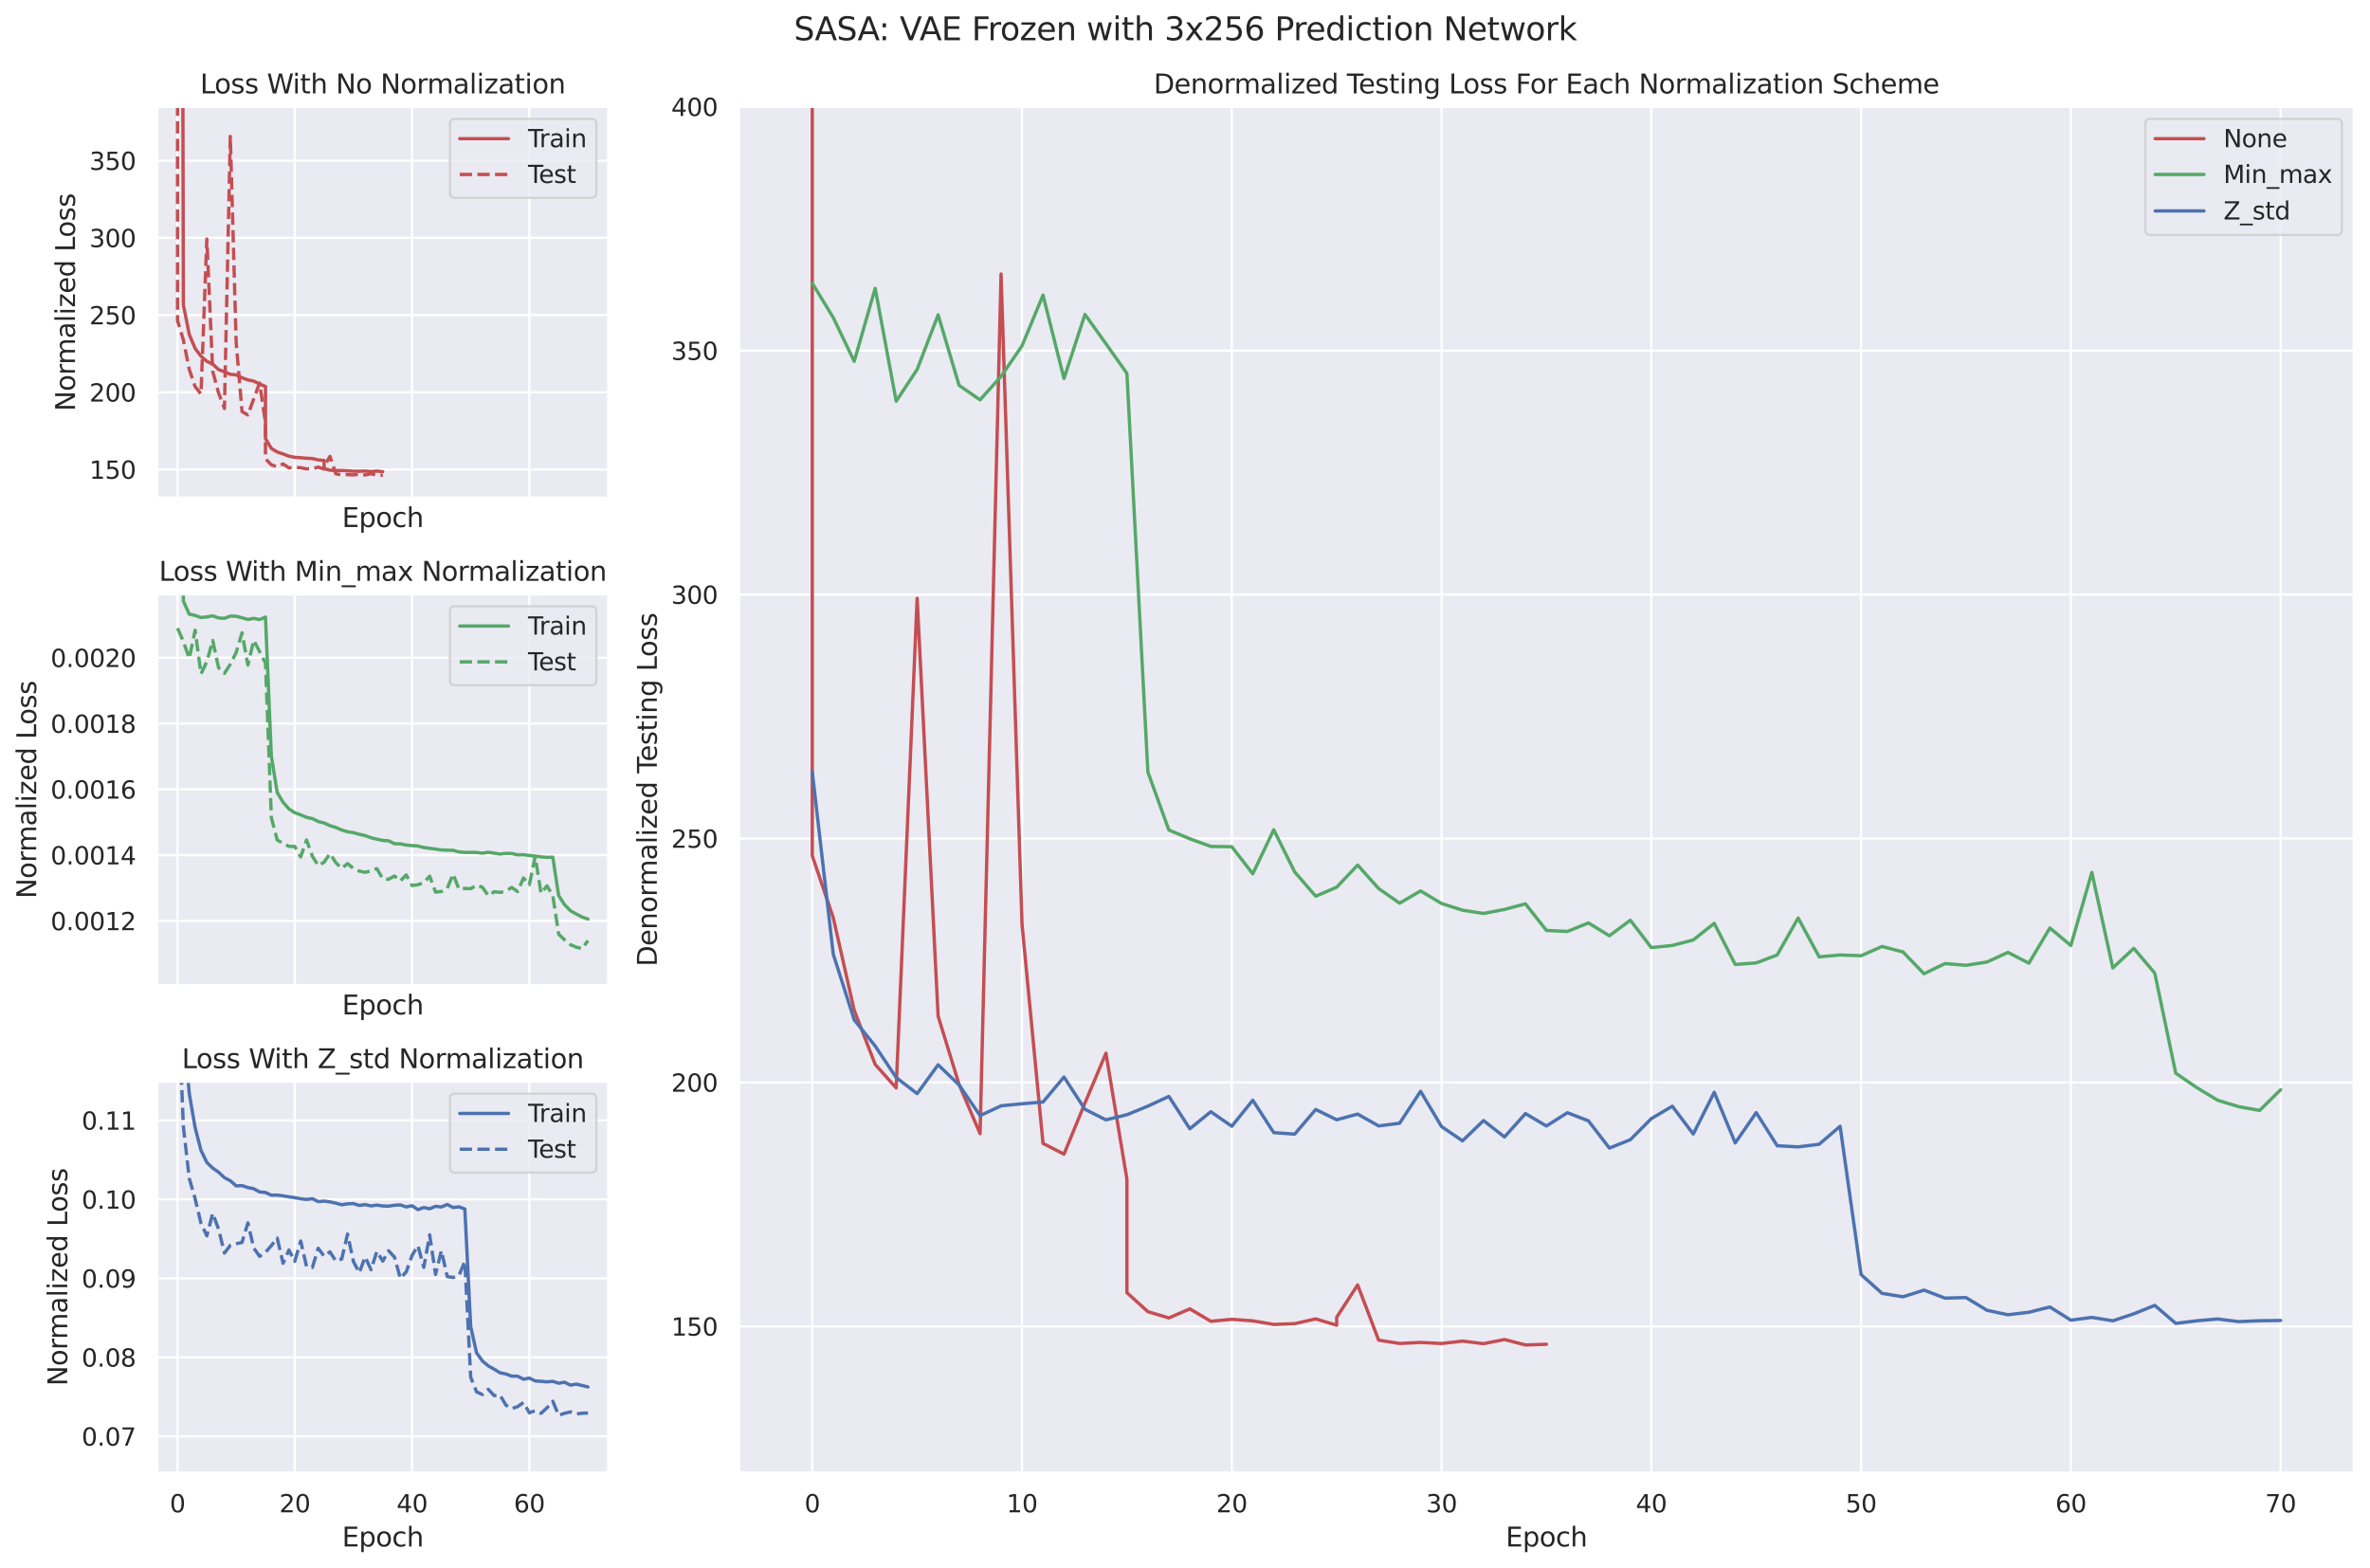 <?xml version="1.0" encoding="utf-8" standalone="no"?>
<!DOCTYPE svg PUBLIC "-//W3C//DTD SVG 1.1//EN"
  "http://www.w3.org/Graphics/SVG/1.1/DTD/svg11.dtd">
<svg height="707.1pt" version="1.1" viewBox="0 0 1068.783 707.1" width="1068.783pt" xmlns="http://www.w3.org/2000/svg" xmlns:xlink="http://www.w3.org/1999/xlink">
 <defs>
  <style type="text/css">*{stroke-linecap:butt;stroke-linejoin:round;}</style>
 </defs>
 <g id="figure_1">
  <g id="patch_1">
   <path d="M 0 707.1 
L 1068.783 707.1 
L 1068.783 0 
L 0 0 
z
" style="fill:#ffffff;"/>
  </g>
  <g id="axes_1">
   <g id="patch_2">
    <path d="M 70.803 224.553 
L 274.41 224.553 
L 274.41 48.12 
L 70.803 48.12 
z
" style="fill:#eaeaf2;"/>
   </g>
   <g id="matplotlib.axis_1">
    <g id="xtick_1">
     <g id="line2d_1">
      <path clip-path="url(#p6f632bcc39)" d="M 80.058 224.553 
L 80.058 48.12 
" style="fill:none;stroke:#ffffff;stroke-linecap:round;"/>
     </g>
    </g>
    <g id="xtick_2">
     <g id="line2d_2">
      <path clip-path="url(#p6f632bcc39)" d="M 132.943 224.553 
L 132.943 48.12 
" style="fill:none;stroke:#ffffff;stroke-linecap:round;"/>
     </g>
    </g>
    <g id="xtick_3">
     <g id="line2d_3">
      <path clip-path="url(#p6f632bcc39)" d="M 185.828 224.553 
L 185.828 48.12 
" style="fill:none;stroke:#ffffff;stroke-linecap:round;"/>
     </g>
    </g>
    <g id="xtick_4">
     <g id="line2d_4">
      <path clip-path="url(#p6f632bcc39)" d="M 238.712 224.553 
L 238.712 48.12 
" style="fill:none;stroke:#ffffff;stroke-linecap:round;"/>
     </g>
    </g>
    <g id="text_1">
     <!-- Epoch -->
     <g style="fill:#262626;" transform="translate(154.233 237.671)scale(0.12 -0.12)">
      <defs>
       <path d="M 628 4666 
L 3578 4666 
L 3578 4134 
L 1259 4134 
L 1259 2753 
L 3481 2753 
L 3481 2222 
L 1259 2222 
L 1259 531 
L 3634 531 
L 3634 0 
L 628 0 
L 628 4666 
z
" id="DejaVuSans-45" transform="scale(0.016)"/>
       <path d="M 1159 525 
L 1159 -1331 
L 581 -1331 
L 581 3500 
L 1159 3500 
L 1159 2969 
Q 1341 3281 1617 3432 
Q 1894 3584 2278 3584 
Q 2916 3584 3314 3078 
Q 3713 2572 3713 1747 
Q 3713 922 3314 415 
Q 2916 -91 2278 -91 
Q 1894 -91 1617 61 
Q 1341 213 1159 525 
z
M 3116 1747 
Q 3116 2381 2855 2742 
Q 2594 3103 2138 3103 
Q 1681 3103 1420 2742 
Q 1159 2381 1159 1747 
Q 1159 1113 1420 752 
Q 1681 391 2138 391 
Q 2594 391 2855 752 
Q 3116 1113 3116 1747 
z
" id="DejaVuSans-70" transform="scale(0.016)"/>
       <path d="M 1959 3097 
Q 1497 3097 1228 2736 
Q 959 2375 959 1747 
Q 959 1119 1226 758 
Q 1494 397 1959 397 
Q 2419 397 2687 759 
Q 2956 1122 2956 1747 
Q 2956 2369 2687 2733 
Q 2419 3097 1959 3097 
z
M 1959 3584 
Q 2709 3584 3137 3096 
Q 3566 2609 3566 1747 
Q 3566 888 3137 398 
Q 2709 -91 1959 -91 
Q 1206 -91 779 398 
Q 353 888 353 1747 
Q 353 2609 779 3096 
Q 1206 3584 1959 3584 
z
" id="DejaVuSans-6f" transform="scale(0.016)"/>
       <path d="M 3122 3366 
L 3122 2828 
Q 2878 2963 2633 3030 
Q 2388 3097 2138 3097 
Q 1578 3097 1268 2742 
Q 959 2388 959 1747 
Q 959 1106 1268 751 
Q 1578 397 2138 397 
Q 2388 397 2633 464 
Q 2878 531 3122 666 
L 3122 134 
Q 2881 22 2623 -34 
Q 2366 -91 2075 -91 
Q 1284 -91 818 406 
Q 353 903 353 1747 
Q 353 2603 823 3093 
Q 1294 3584 2113 3584 
Q 2378 3584 2631 3529 
Q 2884 3475 3122 3366 
z
" id="DejaVuSans-63" transform="scale(0.016)"/>
       <path d="M 3513 2113 
L 3513 0 
L 2938 0 
L 2938 2094 
Q 2938 2591 2744 2837 
Q 2550 3084 2163 3084 
Q 1697 3084 1428 2787 
Q 1159 2491 1159 1978 
L 1159 0 
L 581 0 
L 581 4863 
L 1159 4863 
L 1159 2956 
Q 1366 3272 1645 3428 
Q 1925 3584 2291 3584 
Q 2894 3584 3203 3211 
Q 3513 2838 3513 2113 
z
" id="DejaVuSans-68" transform="scale(0.016)"/>
      </defs>
      <use xlink:href="#DejaVuSans-45"/>
      <use x="63.184" xlink:href="#DejaVuSans-70"/>
      <use x="126.66" xlink:href="#DejaVuSans-6f"/>
      <use x="187.842" xlink:href="#DejaVuSans-63"/>
      <use x="242.822" xlink:href="#DejaVuSans-68"/>
     </g>
    </g>
   </g>
   <g id="matplotlib.axis_2">
    <g id="ytick_1">
     <g id="line2d_5">
      <path clip-path="url(#p6f632bcc39)" d="M 70.803 211.719 
L 274.41 211.719 
" style="fill:none;stroke:#ffffff;stroke-linecap:round;"/>
     </g>
     <g id="text_2">
      <!-- 150 -->
      <g style="fill:#262626;" transform="translate(40.307 215.898)scale(0.11 -0.11)">
       <defs>
        <path d="M 794 531 
L 1825 531 
L 1825 4091 
L 703 3866 
L 703 4441 
L 1819 4666 
L 2450 4666 
L 2450 531 
L 3481 531 
L 3481 0 
L 794 0 
L 794 531 
z
" id="DejaVuSans-31" transform="scale(0.016)"/>
        <path d="M 691 4666 
L 3169 4666 
L 3169 4134 
L 1269 4134 
L 1269 2991 
Q 1406 3038 1543 3061 
Q 1681 3084 1819 3084 
Q 2600 3084 3056 2656 
Q 3513 2228 3513 1497 
Q 3513 744 3044 326 
Q 2575 -91 1722 -91 
Q 1428 -91 1123 -41 
Q 819 9 494 109 
L 494 744 
Q 775 591 1075 516 
Q 1375 441 1709 441 
Q 2250 441 2565 725 
Q 2881 1009 2881 1497 
Q 2881 1984 2565 2268 
Q 2250 2553 1709 2553 
Q 1456 2553 1204 2497 
Q 953 2441 691 2322 
L 691 4666 
z
" id="DejaVuSans-35" transform="scale(0.016)"/>
        <path d="M 2034 4250 
Q 1547 4250 1301 3770 
Q 1056 3291 1056 2328 
Q 1056 1369 1301 889 
Q 1547 409 2034 409 
Q 2525 409 2770 889 
Q 3016 1369 3016 2328 
Q 3016 3291 2770 3770 
Q 2525 4250 2034 4250 
z
M 2034 4750 
Q 2819 4750 3233 4129 
Q 3647 3509 3647 2328 
Q 3647 1150 3233 529 
Q 2819 -91 2034 -91 
Q 1250 -91 836 529 
Q 422 1150 422 2328 
Q 422 3509 836 4129 
Q 1250 4750 2034 4750 
z
" id="DejaVuSans-30" transform="scale(0.016)"/>
       </defs>
       <use xlink:href="#DejaVuSans-31"/>
       <use x="63.623" xlink:href="#DejaVuSans-35"/>
       <use x="127.246" xlink:href="#DejaVuSans-30"/>
      </g>
     </g>
    </g>
    <g id="ytick_2">
     <g id="line2d_6">
      <path clip-path="url(#p6f632bcc39)" d="M 70.803 176.903 
L 274.41 176.903 
" style="fill:none;stroke:#ffffff;stroke-linecap:round;"/>
     </g>
     <g id="text_3">
      <!-- 200 -->
      <g style="fill:#262626;" transform="translate(40.307 181.082)scale(0.11 -0.11)">
       <defs>
        <path d="M 1228 531 
L 3431 531 
L 3431 0 
L 469 0 
L 469 531 
Q 828 903 1448 1529 
Q 2069 2156 2228 2338 
Q 2531 2678 2651 2914 
Q 2772 3150 2772 3378 
Q 2772 3750 2511 3984 
Q 2250 4219 1831 4219 
Q 1534 4219 1204 4116 
Q 875 4013 500 3803 
L 500 4441 
Q 881 4594 1212 4672 
Q 1544 4750 1819 4750 
Q 2544 4750 2975 4387 
Q 3406 4025 3406 3419 
Q 3406 3131 3298 2873 
Q 3191 2616 2906 2266 
Q 2828 2175 2409 1742 
Q 1991 1309 1228 531 
z
" id="DejaVuSans-32" transform="scale(0.016)"/>
       </defs>
       <use xlink:href="#DejaVuSans-32"/>
       <use x="63.623" xlink:href="#DejaVuSans-30"/>
       <use x="127.246" xlink:href="#DejaVuSans-30"/>
      </g>
     </g>
    </g>
    <g id="ytick_3">
     <g id="line2d_7">
      <path clip-path="url(#p6f632bcc39)" d="M 70.803 142.087 
L 274.41 142.087 
" style="fill:none;stroke:#ffffff;stroke-linecap:round;"/>
     </g>
     <g id="text_4">
      <!-- 250 -->
      <g style="fill:#262626;" transform="translate(40.307 146.266)scale(0.11 -0.11)">
       <use xlink:href="#DejaVuSans-32"/>
       <use x="63.623" xlink:href="#DejaVuSans-35"/>
       <use x="127.246" xlink:href="#DejaVuSans-30"/>
      </g>
     </g>
    </g>
    <g id="ytick_4">
     <g id="line2d_8">
      <path clip-path="url(#p6f632bcc39)" d="M 70.803 107.271 
L 274.41 107.271 
" style="fill:none;stroke:#ffffff;stroke-linecap:round;"/>
     </g>
     <g id="text_5">
      <!-- 300 -->
      <g style="fill:#262626;" transform="translate(40.307 111.45)scale(0.11 -0.11)">
       <defs>
        <path d="M 2597 2516 
Q 3050 2419 3304 2112 
Q 3559 1806 3559 1356 
Q 3559 666 3084 287 
Q 2609 -91 1734 -91 
Q 1441 -91 1130 -33 
Q 819 25 488 141 
L 488 750 
Q 750 597 1062 519 
Q 1375 441 1716 441 
Q 2309 441 2620 675 
Q 2931 909 2931 1356 
Q 2931 1769 2642 2001 
Q 2353 2234 1838 2234 
L 1294 2234 
L 1294 2753 
L 1863 2753 
Q 2328 2753 2575 2939 
Q 2822 3125 2822 3475 
Q 2822 3834 2567 4026 
Q 2313 4219 1838 4219 
Q 1578 4219 1281 4162 
Q 984 4106 628 3988 
L 628 4550 
Q 988 4650 1302 4700 
Q 1616 4750 1894 4750 
Q 2613 4750 3031 4423 
Q 3450 4097 3450 3541 
Q 3450 3153 3228 2886 
Q 3006 2619 2597 2516 
z
" id="DejaVuSans-33" transform="scale(0.016)"/>
       </defs>
       <use xlink:href="#DejaVuSans-33"/>
       <use x="63.623" xlink:href="#DejaVuSans-30"/>
       <use x="127.246" xlink:href="#DejaVuSans-30"/>
      </g>
     </g>
    </g>
    <g id="ytick_5">
     <g id="line2d_9">
      <path clip-path="url(#p6f632bcc39)" d="M 70.803 72.454 
L 274.41 72.454 
" style="fill:none;stroke:#ffffff;stroke-linecap:round;"/>
     </g>
     <g id="text_6">
      <!-- 350 -->
      <g style="fill:#262626;" transform="translate(40.307 76.634)scale(0.11 -0.11)">
       <use xlink:href="#DejaVuSans-33"/>
       <use x="63.623" xlink:href="#DejaVuSans-35"/>
       <use x="127.246" xlink:href="#DejaVuSans-30"/>
      </g>
     </g>
    </g>
    <g id="text_7">
     <!-- Normalized Loss -->
     <g style="fill:#262626;" transform="translate(33.812 185.431)rotate(-90)scale(0.12 -0.12)">
      <defs>
       <path d="M 628 4666 
L 1478 4666 
L 3547 763 
L 3547 4666 
L 4159 4666 
L 4159 0 
L 3309 0 
L 1241 3903 
L 1241 0 
L 628 0 
L 628 4666 
z
" id="DejaVuSans-4e" transform="scale(0.016)"/>
       <path d="M 2631 2963 
Q 2534 3019 2420 3045 
Q 2306 3072 2169 3072 
Q 1681 3072 1420 2755 
Q 1159 2438 1159 1844 
L 1159 0 
L 581 0 
L 581 3500 
L 1159 3500 
L 1159 2956 
Q 1341 3275 1631 3429 
Q 1922 3584 2338 3584 
Q 2397 3584 2469 3576 
Q 2541 3569 2628 3553 
L 2631 2963 
z
" id="DejaVuSans-72" transform="scale(0.016)"/>
       <path d="M 3328 2828 
Q 3544 3216 3844 3400 
Q 4144 3584 4550 3584 
Q 5097 3584 5394 3201 
Q 5691 2819 5691 2113 
L 5691 0 
L 5113 0 
L 5113 2094 
Q 5113 2597 4934 2840 
Q 4756 3084 4391 3084 
Q 3944 3084 3684 2787 
Q 3425 2491 3425 1978 
L 3425 0 
L 2847 0 
L 2847 2094 
Q 2847 2600 2669 2842 
Q 2491 3084 2119 3084 
Q 1678 3084 1418 2786 
Q 1159 2488 1159 1978 
L 1159 0 
L 581 0 
L 581 3500 
L 1159 3500 
L 1159 2956 
Q 1356 3278 1631 3431 
Q 1906 3584 2284 3584 
Q 2666 3584 2933 3390 
Q 3200 3197 3328 2828 
z
" id="DejaVuSans-6d" transform="scale(0.016)"/>
       <path d="M 2194 1759 
Q 1497 1759 1228 1600 
Q 959 1441 959 1056 
Q 959 750 1161 570 
Q 1363 391 1709 391 
Q 2188 391 2477 730 
Q 2766 1069 2766 1631 
L 2766 1759 
L 2194 1759 
z
M 3341 1997 
L 3341 0 
L 2766 0 
L 2766 531 
Q 2569 213 2275 61 
Q 1981 -91 1556 -91 
Q 1019 -91 701 211 
Q 384 513 384 1019 
Q 384 1609 779 1909 
Q 1175 2209 1959 2209 
L 2766 2209 
L 2766 2266 
Q 2766 2663 2505 2880 
Q 2244 3097 1772 3097 
Q 1472 3097 1187 3025 
Q 903 2953 641 2809 
L 641 3341 
Q 956 3463 1253 3523 
Q 1550 3584 1831 3584 
Q 2591 3584 2966 3190 
Q 3341 2797 3341 1997 
z
" id="DejaVuSans-61" transform="scale(0.016)"/>
       <path d="M 603 4863 
L 1178 4863 
L 1178 0 
L 603 0 
L 603 4863 
z
" id="DejaVuSans-6c" transform="scale(0.016)"/>
       <path d="M 603 3500 
L 1178 3500 
L 1178 0 
L 603 0 
L 603 3500 
z
M 603 4863 
L 1178 4863 
L 1178 4134 
L 603 4134 
L 603 4863 
z
" id="DejaVuSans-69" transform="scale(0.016)"/>
       <path d="M 353 3500 
L 3084 3500 
L 3084 2975 
L 922 459 
L 3084 459 
L 3084 0 
L 275 0 
L 275 525 
L 2438 3041 
L 353 3041 
L 353 3500 
z
" id="DejaVuSans-7a" transform="scale(0.016)"/>
       <path d="M 3597 1894 
L 3597 1613 
L 953 1613 
Q 991 1019 1311 708 
Q 1631 397 2203 397 
Q 2534 397 2845 478 
Q 3156 559 3463 722 
L 3463 178 
Q 3153 47 2828 -22 
Q 2503 -91 2169 -91 
Q 1331 -91 842 396 
Q 353 884 353 1716 
Q 353 2575 817 3079 
Q 1281 3584 2069 3584 
Q 2775 3584 3186 3129 
Q 3597 2675 3597 1894 
z
M 3022 2063 
Q 3016 2534 2758 2815 
Q 2500 3097 2075 3097 
Q 1594 3097 1305 2825 
Q 1016 2553 972 2059 
L 3022 2063 
z
" id="DejaVuSans-65" transform="scale(0.016)"/>
       <path d="M 2906 2969 
L 2906 4863 
L 3481 4863 
L 3481 0 
L 2906 0 
L 2906 525 
Q 2725 213 2448 61 
Q 2172 -91 1784 -91 
Q 1150 -91 751 415 
Q 353 922 353 1747 
Q 353 2572 751 3078 
Q 1150 3584 1784 3584 
Q 2172 3584 2448 3432 
Q 2725 3281 2906 2969 
z
M 947 1747 
Q 947 1113 1208 752 
Q 1469 391 1925 391 
Q 2381 391 2643 752 
Q 2906 1113 2906 1747 
Q 2906 2381 2643 2742 
Q 2381 3103 1925 3103 
Q 1469 3103 1208 2742 
Q 947 2381 947 1747 
z
" id="DejaVuSans-64" transform="scale(0.016)"/>
       <path id="DejaVuSans-20" transform="scale(0.016)"/>
       <path d="M 628 4666 
L 1259 4666 
L 1259 531 
L 3531 531 
L 3531 0 
L 628 0 
L 628 4666 
z
" id="DejaVuSans-4c" transform="scale(0.016)"/>
       <path d="M 2834 3397 
L 2834 2853 
Q 2591 2978 2328 3040 
Q 2066 3103 1784 3103 
Q 1356 3103 1142 2972 
Q 928 2841 928 2578 
Q 928 2378 1081 2264 
Q 1234 2150 1697 2047 
L 1894 2003 
Q 2506 1872 2764 1633 
Q 3022 1394 3022 966 
Q 3022 478 2636 193 
Q 2250 -91 1575 -91 
Q 1294 -91 989 -36 
Q 684 19 347 128 
L 347 722 
Q 666 556 975 473 
Q 1284 391 1588 391 
Q 1994 391 2212 530 
Q 2431 669 2431 922 
Q 2431 1156 2273 1281 
Q 2116 1406 1581 1522 
L 1381 1569 
Q 847 1681 609 1914 
Q 372 2147 372 2553 
Q 372 3047 722 3315 
Q 1072 3584 1716 3584 
Q 2034 3584 2315 3537 
Q 2597 3491 2834 3397 
z
" id="DejaVuSans-73" transform="scale(0.016)"/>
      </defs>
      <use xlink:href="#DejaVuSans-4e"/>
      <use x="74.805" xlink:href="#DejaVuSans-6f"/>
      <use x="135.986" xlink:href="#DejaVuSans-72"/>
      <use x="175.35" xlink:href="#DejaVuSans-6d"/>
      <use x="272.762" xlink:href="#DejaVuSans-61"/>
      <use x="334.041" xlink:href="#DejaVuSans-6c"/>
      <use x="361.824" xlink:href="#DejaVuSans-69"/>
      <use x="389.607" xlink:href="#DejaVuSans-7a"/>
      <use x="442.098" xlink:href="#DejaVuSans-65"/>
      <use x="503.621" xlink:href="#DejaVuSans-64"/>
      <use x="567.098" xlink:href="#DejaVuSans-20"/>
      <use x="598.885" xlink:href="#DejaVuSans-4c"/>
      <use x="652.848" xlink:href="#DejaVuSans-6f"/>
      <use x="714.029" xlink:href="#DejaVuSans-73"/>
      <use x="766.129" xlink:href="#DejaVuSans-73"/>
     </g>
    </g>
   </g>
   <g id="line2d_10">
    <path clip-path="url(#p6f632bcc39)" d="M 82.362 -1 
L 82.703 137.513 
L 85.347 150.8 
L 87.991 157.128 
L 90.635 160.626 
L 93.279 162.961 
L 95.924 164.197 
L 98.568 166.663 
L 101.212 167.67 
L 103.856 168.812 
L 106.501 169.014 
L 109.145 170.343 
L 111.789 171.337 
L 114.433 171.87 
L 117.078 173.181 
L 119.722 174.272 
L 119.722 197.768 
L 122.366 202.224 
L 125.01 203.817 
L 127.655 204.709 
L 130.299 205.721 
L 132.943 206.228 
L 135.587 206.418 
L 138.231 206.649 
L 140.876 206.793 
L 143.52 207.41 
L 146.164 207.641 
L 146.164 211.298 
L 148.808 212.052 
L 151.453 212.17 
L 154.097 212.167 
L 156.741 212.321 
L 159.385 212.483 
L 162.03 212.518 
L 164.674 212.426 
L 167.318 212.666 
L 169.962 212.424 
L 172.607 212.728 
" style="fill:none;stroke:#c44e52;stroke-linecap:round;stroke-width:1.5;"/>
   </g>
   <g id="line2d_11">
    <path clip-path="url(#p6f632bcc39)" d="M 80.058 -1 
L 80.058 144.545 
L 82.703 153.382 
L 85.347 166.614 
L 87.991 174.34 
L 90.635 177.686 
L 93.279 107.81 
L 95.924 167.445 
L 98.568 177.202 
L 101.212 184.215 
L 103.856 61.522 
L 106.501 154.351 
L 109.145 185.606 
L 111.789 187.138 
L 114.433 179.846 
L 117.078 172.733 
L 119.722 190.689 
L 119.722 206.909 
L 122.366 209.623 
L 125.01 210.515 
L 127.655 209.222 
L 130.299 210.993 
L 132.943 210.715 
L 135.587 210.931 
L 138.231 211.444 
L 140.876 211.333 
L 143.52 210.654 
L 146.164 211.554 
L 146.164 210.419 
L 148.808 205.806 
L 151.453 213.688 
L 154.097 214.158 
L 156.741 214.012 
L 159.385 214.165 
L 162.03 213.822 
L 164.674 214.189 
L 167.318 213.598 
L 169.962 214.374 
L 172.607 214.275 
" style="fill:none;stroke:#c44e52;stroke-dasharray:5.55,2.4;stroke-dashoffset:0;stroke-width:1.5;"/>
   </g>
   <g id="patch_3">
    <path d="M 70.803 224.553 
L 70.803 48.12 
" style="fill:none;stroke:#ffffff;stroke-linecap:square;stroke-linejoin:miter;stroke-width:1.25;"/>
   </g>
   <g id="patch_4">
    <path d="M 274.41 224.553 
L 274.41 48.12 
" style="fill:none;stroke:#ffffff;stroke-linecap:square;stroke-linejoin:miter;stroke-width:1.25;"/>
   </g>
   <g id="patch_5">
    <path d="M 70.803 224.553 
L 274.41 224.553 
" style="fill:none;stroke:#ffffff;stroke-linecap:square;stroke-linejoin:miter;stroke-width:1.25;"/>
   </g>
   <g id="patch_6">
    <path d="M 70.803 48.12 
L 274.41 48.12 
" style="fill:none;stroke:#ffffff;stroke-linecap:square;stroke-linejoin:miter;stroke-width:1.25;"/>
   </g>
   <g id="text_8">
    <!-- Loss With No Normalization -->
    <g style="fill:#262626;" transform="translate(90.251 42.12)scale(0.12 -0.12)">
     <defs>
      <path d="M 213 4666 
L 850 4666 
L 1831 722 
L 2809 4666 
L 3519 4666 
L 4500 722 
L 5478 4666 
L 6119 4666 
L 4947 0 
L 4153 0 
L 3169 4050 
L 2175 0 
L 1381 0 
L 213 4666 
z
" id="DejaVuSans-57" transform="scale(0.016)"/>
      <path d="M 1172 4494 
L 1172 3500 
L 2356 3500 
L 2356 3053 
L 1172 3053 
L 1172 1153 
Q 1172 725 1289 603 
Q 1406 481 1766 481 
L 2356 481 
L 2356 0 
L 1766 0 
Q 1100 0 847 248 
Q 594 497 594 1153 
L 594 3053 
L 172 3053 
L 172 3500 
L 594 3500 
L 594 4494 
L 1172 4494 
z
" id="DejaVuSans-74" transform="scale(0.016)"/>
      <path d="M 3513 2113 
L 3513 0 
L 2938 0 
L 2938 2094 
Q 2938 2591 2744 2837 
Q 2550 3084 2163 3084 
Q 1697 3084 1428 2787 
Q 1159 2491 1159 1978 
L 1159 0 
L 581 0 
L 581 3500 
L 1159 3500 
L 1159 2956 
Q 1366 3272 1645 3428 
Q 1925 3584 2291 3584 
Q 2894 3584 3203 3211 
Q 3513 2838 3513 2113 
z
" id="DejaVuSans-6e" transform="scale(0.016)"/>
     </defs>
     <use xlink:href="#DejaVuSans-4c"/>
     <use x="53.963" xlink:href="#DejaVuSans-6f"/>
     <use x="115.145" xlink:href="#DejaVuSans-73"/>
     <use x="167.244" xlink:href="#DejaVuSans-73"/>
     <use x="219.344" xlink:href="#DejaVuSans-20"/>
     <use x="251.131" xlink:href="#DejaVuSans-57"/>
     <use x="347.758" xlink:href="#DejaVuSans-69"/>
     <use x="375.541" xlink:href="#DejaVuSans-74"/>
     <use x="414.75" xlink:href="#DejaVuSans-68"/>
     <use x="478.129" xlink:href="#DejaVuSans-20"/>
     <use x="509.916" xlink:href="#DejaVuSans-4e"/>
     <use x="584.721" xlink:href="#DejaVuSans-6f"/>
     <use x="645.902" xlink:href="#DejaVuSans-20"/>
     <use x="677.689" xlink:href="#DejaVuSans-4e"/>
     <use x="752.494" xlink:href="#DejaVuSans-6f"/>
     <use x="813.676" xlink:href="#DejaVuSans-72"/>
     <use x="853.039" xlink:href="#DejaVuSans-6d"/>
     <use x="950.451" xlink:href="#DejaVuSans-61"/>
     <use x="1011.73" xlink:href="#DejaVuSans-6c"/>
     <use x="1039.514" xlink:href="#DejaVuSans-69"/>
     <use x="1067.297" xlink:href="#DejaVuSans-7a"/>
     <use x="1119.787" xlink:href="#DejaVuSans-61"/>
     <use x="1181.066" xlink:href="#DejaVuSans-74"/>
     <use x="1220.275" xlink:href="#DejaVuSans-69"/>
     <use x="1248.059" xlink:href="#DejaVuSans-6f"/>
     <use x="1309.24" xlink:href="#DejaVuSans-6e"/>
    </g>
   </g>
   <g id="legend_1">
    <g id="patch_7">
     <path d="M 205.123 89.212 
L 266.71 89.212 
Q 268.91 89.212 268.91 87.012 
L 268.91 55.82 
Q 268.91 53.62 266.71 53.62 
L 205.123 53.62 
Q 202.923 53.62 202.923 55.82 
L 202.923 87.012 
Q 202.923 89.212 205.123 89.212 
z
" style="fill:#eaeaf2;opacity:0.8;stroke:#cccccc;stroke-linejoin:miter;"/>
    </g>
    <g id="line2d_12">
     <path d="M 207.323 62.528 
L 229.323 62.528 
" style="fill:none;stroke:#c44e52;stroke-linecap:round;stroke-width:1.5;"/>
    </g>
    <g id="line2d_13"/>
    <g id="text_9">
     <!-- Train -->
     <g style="fill:#262626;" transform="translate(238.123 66.378)scale(0.11 -0.11)">
      <defs>
       <path d="M -19 4666 
L 3928 4666 
L 3928 4134 
L 2272 4134 
L 2272 0 
L 1638 0 
L 1638 4134 
L -19 4134 
L -19 4666 
z
" id="DejaVuSans-54" transform="scale(0.016)"/>
      </defs>
      <use xlink:href="#DejaVuSans-54"/>
      <use x="46.334" xlink:href="#DejaVuSans-72"/>
      <use x="87.447" xlink:href="#DejaVuSans-61"/>
      <use x="148.727" xlink:href="#DejaVuSans-69"/>
      <use x="176.51" xlink:href="#DejaVuSans-6e"/>
     </g>
    </g>
    <g id="line2d_14">
     <path d="M 207.323 78.674 
L 229.323 78.674 
" style="fill:none;stroke:#c44e52;stroke-dasharray:5.55,2.4;stroke-dashoffset:0;stroke-width:1.5;"/>
    </g>
    <g id="line2d_15"/>
    <g id="text_10">
     <!-- Test -->
     <g style="fill:#262626;" transform="translate(238.123 82.524)scale(0.11 -0.11)">
      <use xlink:href="#DejaVuSans-54"/>
      <use x="44.084" xlink:href="#DejaVuSans-65"/>
      <use x="105.607" xlink:href="#DejaVuSans-73"/>
      <use x="157.707" xlink:href="#DejaVuSans-74"/>
     </g>
    </g>
   </g>
  </g>
  <g id="axes_2">
   <g id="patch_8">
    <path d="M 70.803 444.347 
L 274.41 444.347 
L 274.41 267.913 
L 70.803 267.913 
z
" style="fill:#eaeaf2;"/>
   </g>
   <g id="matplotlib.axis_3">
    <g id="xtick_5">
     <g id="line2d_16">
      <path clip-path="url(#p181334bb6b)" d="M 80.058 444.347 
L 80.058 267.913 
" style="fill:none;stroke:#ffffff;stroke-linecap:round;"/>
     </g>
    </g>
    <g id="xtick_6">
     <g id="line2d_17">
      <path clip-path="url(#p181334bb6b)" d="M 132.943 444.347 
L 132.943 267.913 
" style="fill:none;stroke:#ffffff;stroke-linecap:round;"/>
     </g>
    </g>
    <g id="xtick_7">
     <g id="line2d_18">
      <path clip-path="url(#p181334bb6b)" d="M 185.828 444.347 
L 185.828 267.913 
" style="fill:none;stroke:#ffffff;stroke-linecap:round;"/>
     </g>
    </g>
    <g id="xtick_8">
     <g id="line2d_19">
      <path clip-path="url(#p181334bb6b)" d="M 238.712 444.347 
L 238.712 267.913 
" style="fill:none;stroke:#ffffff;stroke-linecap:round;"/>
     </g>
    </g>
    <g id="text_11">
     <!-- Epoch -->
     <g style="fill:#262626;" transform="translate(154.233 457.465)scale(0.12 -0.12)">
      <use xlink:href="#DejaVuSans-45"/>
      <use x="63.184" xlink:href="#DejaVuSans-70"/>
      <use x="126.66" xlink:href="#DejaVuSans-6f"/>
      <use x="187.842" xlink:href="#DejaVuSans-63"/>
      <use x="242.822" xlink:href="#DejaVuSans-68"/>
     </g>
    </g>
   </g>
   <g id="matplotlib.axis_4">
    <g id="ytick_6">
     <g id="line2d_20">
      <path clip-path="url(#p181334bb6b)" d="M 70.803 415.309 
L 274.41 415.309 
" style="fill:none;stroke:#ffffff;stroke-linecap:round;"/>
     </g>
     <g id="text_12">
      <!-- 0.0012 -->
      <g style="fill:#262626;" transform="translate(22.814 419.489)scale(0.11 -0.11)">
       <defs>
        <path d="M 684 794 
L 1344 794 
L 1344 0 
L 684 0 
L 684 794 
z
" id="DejaVuSans-2e" transform="scale(0.016)"/>
       </defs>
       <use xlink:href="#DejaVuSans-30"/>
       <use x="63.623" xlink:href="#DejaVuSans-2e"/>
       <use x="95.41" xlink:href="#DejaVuSans-30"/>
       <use x="159.033" xlink:href="#DejaVuSans-30"/>
       <use x="222.656" xlink:href="#DejaVuSans-31"/>
       <use x="286.279" xlink:href="#DejaVuSans-32"/>
      </g>
     </g>
    </g>
    <g id="ytick_7">
     <g id="line2d_21">
      <path clip-path="url(#p181334bb6b)" d="M 70.803 385.638 
L 274.41 385.638 
" style="fill:none;stroke:#ffffff;stroke-linecap:round;"/>
     </g>
     <g id="text_13">
      <!-- 0.0014 -->
      <g style="fill:#262626;" transform="translate(22.814 389.817)scale(0.11 -0.11)">
       <defs>
        <path d="M 2419 4116 
L 825 1625 
L 2419 1625 
L 2419 4116 
z
M 2253 4666 
L 3047 4666 
L 3047 1625 
L 3713 1625 
L 3713 1100 
L 3047 1100 
L 3047 0 
L 2419 0 
L 2419 1100 
L 313 1100 
L 313 1709 
L 2253 4666 
z
" id="DejaVuSans-34" transform="scale(0.016)"/>
       </defs>
       <use xlink:href="#DejaVuSans-30"/>
       <use x="63.623" xlink:href="#DejaVuSans-2e"/>
       <use x="95.41" xlink:href="#DejaVuSans-30"/>
       <use x="159.033" xlink:href="#DejaVuSans-30"/>
       <use x="222.656" xlink:href="#DejaVuSans-31"/>
       <use x="286.279" xlink:href="#DejaVuSans-34"/>
      </g>
     </g>
    </g>
    <g id="ytick_8">
     <g id="line2d_22">
      <path clip-path="url(#p181334bb6b)" d="M 70.803 355.966 
L 274.41 355.966 
" style="fill:none;stroke:#ffffff;stroke-linecap:round;"/>
     </g>
     <g id="text_14">
      <!-- 0.0016 -->
      <g style="fill:#262626;" transform="translate(22.814 360.145)scale(0.11 -0.11)">
       <defs>
        <path d="M 2113 2584 
Q 1688 2584 1439 2293 
Q 1191 2003 1191 1497 
Q 1191 994 1439 701 
Q 1688 409 2113 409 
Q 2538 409 2786 701 
Q 3034 994 3034 1497 
Q 3034 2003 2786 2293 
Q 2538 2584 2113 2584 
z
M 3366 4563 
L 3366 3988 
Q 3128 4100 2886 4159 
Q 2644 4219 2406 4219 
Q 1781 4219 1451 3797 
Q 1122 3375 1075 2522 
Q 1259 2794 1537 2939 
Q 1816 3084 2150 3084 
Q 2853 3084 3261 2657 
Q 3669 2231 3669 1497 
Q 3669 778 3244 343 
Q 2819 -91 2113 -91 
Q 1303 -91 875 529 
Q 447 1150 447 2328 
Q 447 3434 972 4092 
Q 1497 4750 2381 4750 
Q 2619 4750 2861 4703 
Q 3103 4656 3366 4563 
z
" id="DejaVuSans-36" transform="scale(0.016)"/>
       </defs>
       <use xlink:href="#DejaVuSans-30"/>
       <use x="63.623" xlink:href="#DejaVuSans-2e"/>
       <use x="95.41" xlink:href="#DejaVuSans-30"/>
       <use x="159.033" xlink:href="#DejaVuSans-30"/>
       <use x="222.656" xlink:href="#DejaVuSans-31"/>
       <use x="286.279" xlink:href="#DejaVuSans-36"/>
      </g>
     </g>
    </g>
    <g id="ytick_9">
     <g id="line2d_23">
      <path clip-path="url(#p181334bb6b)" d="M 70.803 326.295 
L 274.41 326.295 
" style="fill:none;stroke:#ffffff;stroke-linecap:round;"/>
     </g>
     <g id="text_15">
      <!-- 0.0018 -->
      <g style="fill:#262626;" transform="translate(22.814 330.474)scale(0.11 -0.11)">
       <defs>
        <path d="M 2034 2216 
Q 1584 2216 1326 1975 
Q 1069 1734 1069 1313 
Q 1069 891 1326 650 
Q 1584 409 2034 409 
Q 2484 409 2743 651 
Q 3003 894 3003 1313 
Q 3003 1734 2745 1975 
Q 2488 2216 2034 2216 
z
M 1403 2484 
Q 997 2584 770 2862 
Q 544 3141 544 3541 
Q 544 4100 942 4425 
Q 1341 4750 2034 4750 
Q 2731 4750 3128 4425 
Q 3525 4100 3525 3541 
Q 3525 3141 3298 2862 
Q 3072 2584 2669 2484 
Q 3125 2378 3379 2068 
Q 3634 1759 3634 1313 
Q 3634 634 3220 271 
Q 2806 -91 2034 -91 
Q 1263 -91 848 271 
Q 434 634 434 1313 
Q 434 1759 690 2068 
Q 947 2378 1403 2484 
z
M 1172 3481 
Q 1172 3119 1398 2916 
Q 1625 2713 2034 2713 
Q 2441 2713 2670 2916 
Q 2900 3119 2900 3481 
Q 2900 3844 2670 4047 
Q 2441 4250 2034 4250 
Q 1625 4250 1398 4047 
Q 1172 3844 1172 3481 
z
" id="DejaVuSans-38" transform="scale(0.016)"/>
       </defs>
       <use xlink:href="#DejaVuSans-30"/>
       <use x="63.623" xlink:href="#DejaVuSans-2e"/>
       <use x="95.41" xlink:href="#DejaVuSans-30"/>
       <use x="159.033" xlink:href="#DejaVuSans-30"/>
       <use x="222.656" xlink:href="#DejaVuSans-31"/>
       <use x="286.279" xlink:href="#DejaVuSans-38"/>
      </g>
     </g>
    </g>
    <g id="ytick_10">
     <g id="line2d_24">
      <path clip-path="url(#p181334bb6b)" d="M 70.803 296.623 
L 274.41 296.623 
" style="fill:none;stroke:#ffffff;stroke-linecap:round;"/>
     </g>
     <g id="text_16">
      <!-- 0.0020 -->
      <g style="fill:#262626;" transform="translate(22.814 300.802)scale(0.11 -0.11)">
       <use xlink:href="#DejaVuSans-30"/>
       <use x="63.623" xlink:href="#DejaVuSans-2e"/>
       <use x="95.41" xlink:href="#DejaVuSans-30"/>
       <use x="159.033" xlink:href="#DejaVuSans-30"/>
       <use x="222.656" xlink:href="#DejaVuSans-32"/>
       <use x="286.279" xlink:href="#DejaVuSans-30"/>
      </g>
     </g>
    </g>
    <g id="text_17">
     <!-- Normalized Loss -->
     <g style="fill:#262626;" transform="translate(16.318 405.224)rotate(-90)scale(0.12 -0.12)">
      <use xlink:href="#DejaVuSans-4e"/>
      <use x="74.805" xlink:href="#DejaVuSans-6f"/>
      <use x="135.986" xlink:href="#DejaVuSans-72"/>
      <use x="175.35" xlink:href="#DejaVuSans-6d"/>
      <use x="272.762" xlink:href="#DejaVuSans-61"/>
      <use x="334.041" xlink:href="#DejaVuSans-6c"/>
      <use x="361.824" xlink:href="#DejaVuSans-69"/>
      <use x="389.607" xlink:href="#DejaVuSans-7a"/>
      <use x="442.098" xlink:href="#DejaVuSans-65"/>
      <use x="503.621" xlink:href="#DejaVuSans-64"/>
      <use x="567.098" xlink:href="#DejaVuSans-20"/>
      <use x="598.885" xlink:href="#DejaVuSans-4c"/>
      <use x="652.848" xlink:href="#DejaVuSans-6f"/>
      <use x="714.029" xlink:href="#DejaVuSans-73"/>
      <use x="766.129" xlink:href="#DejaVuSans-73"/>
     </g>
    </g>
   </g>
   <g id="line2d_25">
    <path clip-path="url(#p181334bb6b)" d="M 81.137 -1 
L 82.703 271.07 
L 85.347 276.971 
L 87.991 277.525 
L 90.635 278.483 
L 93.279 278.209 
L 95.924 277.723 
L 98.568 278.68 
L 101.212 278.838 
L 103.856 277.846 
L 106.501 277.892 
L 109.145 278.595 
L 111.789 279.359 
L 114.433 278.861 
L 117.078 279.394 
L 119.722 278.285 
L 122.366 341.003 
L 125.01 357.342 
L 127.655 361.797 
L 130.299 364.772 
L 132.943 366.523 
L 135.587 367.461 
L 138.231 368.587 
L 140.876 369.157 
L 143.52 370.465 
L 146.164 371.135 
L 148.808 372.334 
L 151.453 373.161 
L 154.097 374.289 
L 156.741 375.099 
L 159.385 375.493 
L 162.03 376.241 
L 164.674 376.817 
L 167.318 377.804 
L 169.962 378.431 
L 172.607 379.005 
L 175.251 379.186 
L 177.895 380.493 
L 180.539 380.541 
L 183.184 381.08 
L 185.828 381.318 
L 188.472 381.508 
L 191.116 382.201 
L 193.76 382.568 
L 196.405 382.896 
L 199.049 383.288 
L 201.693 383.401 
L 204.337 383.466 
L 206.982 384.186 
L 209.626 384.401 
L 212.27 384.398 
L 214.914 384.43 
L 217.559 384.747 
L 220.203 384.337 
L 222.847 384.725 
L 225.491 385.149 
L 228.136 384.8 
L 230.78 384.885 
L 233.424 385.499 
L 236.068 385.426 
L 238.712 385.799 
L 241.357 386.075 
L 244.001 386.411 
L 246.645 386.638 
L 249.289 386.557 
L 251.934 403.863 
L 254.578 407.966 
L 257.222 410.681 
L 259.866 412.175 
L 262.511 413.546 
L 265.155 414.472 
" style="fill:none;stroke:#55a868;stroke-linecap:round;stroke-width:1.5;"/>
   </g>
   <g id="line2d_26">
    <path clip-path="url(#p181334bb6b)" d="M 80.058 283.291 
L 82.703 289.299 
L 85.347 296.944 
L 87.991 284.185 
L 90.635 303.906 
L 93.279 298.356 
L 95.924 288.83 
L 98.568 301.142 
L 101.212 303.671 
L 103.856 299.566 
L 106.501 294.232 
L 109.145 285.375 
L 111.789 299.943 
L 114.433 288.745 
L 117.078 293.867 
L 119.722 299.053 
L 122.366 368.682 
L 125.01 378.807 
L 127.655 380.344 
L 130.299 381.679 
L 132.943 381.732 
L 135.587 386.456 
L 138.231 378.776 
L 140.876 386.144 
L 143.52 390.372 
L 146.164 388.799 
L 148.808 384.932 
L 151.453 389.033 
L 154.097 391.59 
L 156.741 389.445 
L 159.385 391.647 
L 162.03 392.816 
L 164.674 393.383 
L 167.318 392.684 
L 169.962 391.707 
L 172.607 396.353 
L 175.251 396.528 
L 177.895 395.039 
L 180.539 397.28 
L 183.184 394.566 
L 185.828 399.345 
L 188.472 398.978 
L 191.116 398.016 
L 193.76 395.111 
L 196.405 402.298 
L 199.049 402.024 
L 201.693 400.637 
L 204.337 394.177 
L 206.982 400.965 
L 209.626 400.642 
L 212.27 400.77 
L 214.914 399.15 
L 217.559 400.116 
L 220.203 403.917 
L 222.847 402.139 
L 225.491 402.438 
L 228.136 401.87 
L 230.78 400.188 
L 233.424 402.067 
L 236.068 395.915 
L 238.712 398.982 
L 241.357 386.223 
L 244.001 402.9 
L 246.645 399.475 
L 249.289 403.807 
L 251.934 421.286 
L 254.578 423.801 
L 257.222 426.016 
L 259.866 427.135 
L 262.511 427.792 
L 265.155 424.18 
" style="fill:none;stroke:#55a868;stroke-dasharray:5.55,2.4;stroke-dashoffset:0;stroke-width:1.5;"/>
   </g>
   <g id="patch_9">
    <path d="M 70.803 444.347 
L 70.803 267.913 
" style="fill:none;stroke:#ffffff;stroke-linecap:square;stroke-linejoin:miter;stroke-width:1.25;"/>
   </g>
   <g id="patch_10">
    <path d="M 274.41 444.347 
L 274.41 267.913 
" style="fill:none;stroke:#ffffff;stroke-linecap:square;stroke-linejoin:miter;stroke-width:1.25;"/>
   </g>
   <g id="patch_11">
    <path d="M 70.803 444.347 
L 274.41 444.347 
" style="fill:none;stroke:#ffffff;stroke-linecap:square;stroke-linejoin:miter;stroke-width:1.25;"/>
   </g>
   <g id="patch_12">
    <path d="M 70.803 267.913 
L 274.41 267.913 
" style="fill:none;stroke:#ffffff;stroke-linecap:square;stroke-linejoin:miter;stroke-width:1.25;"/>
   </g>
   <g id="text_18">
    <!-- Loss With Min_max Normalization -->
    <g style="fill:#262626;" transform="translate(71.692 261.913)scale(0.12 -0.12)">
     <defs>
      <path d="M 628 4666 
L 1569 4666 
L 2759 1491 
L 3956 4666 
L 4897 4666 
L 4897 0 
L 4281 0 
L 4281 4097 
L 3078 897 
L 2444 897 
L 1241 4097 
L 1241 0 
L 628 0 
L 628 4666 
z
" id="DejaVuSans-4d" transform="scale(0.016)"/>
      <path d="M 3263 -1063 
L 3263 -1509 
L -63 -1509 
L -63 -1063 
L 3263 -1063 
z
" id="DejaVuSans-5f" transform="scale(0.016)"/>
      <path d="M 3513 3500 
L 2247 1797 
L 3578 0 
L 2900 0 
L 1881 1375 
L 863 0 
L 184 0 
L 1544 1831 
L 300 3500 
L 978 3500 
L 1906 2253 
L 2834 3500 
L 3513 3500 
z
" id="DejaVuSans-78" transform="scale(0.016)"/>
     </defs>
     <use xlink:href="#DejaVuSans-4c"/>
     <use x="53.963" xlink:href="#DejaVuSans-6f"/>
     <use x="115.145" xlink:href="#DejaVuSans-73"/>
     <use x="167.244" xlink:href="#DejaVuSans-73"/>
     <use x="219.344" xlink:href="#DejaVuSans-20"/>
     <use x="251.131" xlink:href="#DejaVuSans-57"/>
     <use x="347.758" xlink:href="#DejaVuSans-69"/>
     <use x="375.541" xlink:href="#DejaVuSans-74"/>
     <use x="414.75" xlink:href="#DejaVuSans-68"/>
     <use x="478.129" xlink:href="#DejaVuSans-20"/>
     <use x="509.916" xlink:href="#DejaVuSans-4d"/>
     <use x="596.195" xlink:href="#DejaVuSans-69"/>
     <use x="623.979" xlink:href="#DejaVuSans-6e"/>
     <use x="687.357" xlink:href="#DejaVuSans-5f"/>
     <use x="737.357" xlink:href="#DejaVuSans-6d"/>
     <use x="834.77" xlink:href="#DejaVuSans-61"/>
     <use x="896.049" xlink:href="#DejaVuSans-78"/>
     <use x="955.229" xlink:href="#DejaVuSans-20"/>
     <use x="987.016" xlink:href="#DejaVuSans-4e"/>
     <use x="1061.82" xlink:href="#DejaVuSans-6f"/>
     <use x="1123.002" xlink:href="#DejaVuSans-72"/>
     <use x="1162.365" xlink:href="#DejaVuSans-6d"/>
     <use x="1259.777" xlink:href="#DejaVuSans-61"/>
     <use x="1321.057" xlink:href="#DejaVuSans-6c"/>
     <use x="1348.84" xlink:href="#DejaVuSans-69"/>
     <use x="1376.623" xlink:href="#DejaVuSans-7a"/>
     <use x="1429.113" xlink:href="#DejaVuSans-61"/>
     <use x="1490.393" xlink:href="#DejaVuSans-74"/>
     <use x="1529.602" xlink:href="#DejaVuSans-69"/>
     <use x="1557.385" xlink:href="#DejaVuSans-6f"/>
     <use x="1618.566" xlink:href="#DejaVuSans-6e"/>
    </g>
   </g>
   <g id="legend_2">
    <g id="patch_13">
     <path d="M 205.123 309.005 
L 266.71 309.005 
Q 268.91 309.005 268.91 306.805 
L 268.91 275.613 
Q 268.91 273.413 266.71 273.413 
L 205.123 273.413 
Q 202.923 273.413 202.923 275.613 
L 202.923 306.805 
Q 202.923 309.005 205.123 309.005 
z
" style="fill:#eaeaf2;opacity:0.8;stroke:#cccccc;stroke-linejoin:miter;"/>
    </g>
    <g id="line2d_27">
     <path d="M 207.323 282.322 
L 229.323 282.322 
" style="fill:none;stroke:#55a868;stroke-linecap:round;stroke-width:1.5;"/>
    </g>
    <g id="line2d_28"/>
    <g id="text_19">
     <!-- Train -->
     <g style="fill:#262626;" transform="translate(238.123 286.172)scale(0.11 -0.11)">
      <use xlink:href="#DejaVuSans-54"/>
      <use x="46.334" xlink:href="#DejaVuSans-72"/>
      <use x="87.447" xlink:href="#DejaVuSans-61"/>
      <use x="148.727" xlink:href="#DejaVuSans-69"/>
      <use x="176.51" xlink:href="#DejaVuSans-6e"/>
     </g>
    </g>
    <g id="line2d_29">
     <path d="M 207.323 298.468 
L 229.323 298.468 
" style="fill:none;stroke:#55a868;stroke-dasharray:5.55,2.4;stroke-dashoffset:0;stroke-width:1.5;"/>
    </g>
    <g id="line2d_30"/>
    <g id="text_20">
     <!-- Test -->
     <g style="fill:#262626;" transform="translate(238.123 302.318)scale(0.11 -0.11)">
      <use xlink:href="#DejaVuSans-54"/>
      <use x="44.084" xlink:href="#DejaVuSans-65"/>
      <use x="105.607" xlink:href="#DejaVuSans-73"/>
      <use x="157.707" xlink:href="#DejaVuSans-74"/>
     </g>
    </g>
   </g>
  </g>
  <g id="axes_3">
   <g id="patch_14">
    <path d="M 70.803 664.14 
L 274.41 664.14 
L 274.41 487.707 
L 70.803 487.707 
z
" style="fill:#eaeaf2;"/>
   </g>
   <g id="matplotlib.axis_5">
    <g id="xtick_9">
     <g id="line2d_31">
      <path clip-path="url(#pfb54818a3f)" d="M 80.058 664.14 
L 80.058 487.707 
" style="fill:none;stroke:#ffffff;stroke-linecap:round;"/>
     </g>
     <g id="text_21">
      <!-- 0 -->
      <g style="fill:#262626;" transform="translate(76.559 681.998)scale(0.11 -0.11)">
       <use xlink:href="#DejaVuSans-30"/>
      </g>
     </g>
    </g>
    <g id="xtick_10">
     <g id="line2d_32">
      <path clip-path="url(#pfb54818a3f)" d="M 132.943 664.14 
L 132.943 487.707 
" style="fill:none;stroke:#ffffff;stroke-linecap:round;"/>
     </g>
     <g id="text_22">
      <!-- 20 -->
      <g style="fill:#262626;" transform="translate(125.944 681.998)scale(0.11 -0.11)">
       <use xlink:href="#DejaVuSans-32"/>
       <use x="63.623" xlink:href="#DejaVuSans-30"/>
      </g>
     </g>
    </g>
    <g id="xtick_11">
     <g id="line2d_33">
      <path clip-path="url(#pfb54818a3f)" d="M 185.828 664.14 
L 185.828 487.707 
" style="fill:none;stroke:#ffffff;stroke-linecap:round;"/>
     </g>
     <g id="text_23">
      <!-- 40 -->
      <g style="fill:#262626;" transform="translate(178.829 681.998)scale(0.11 -0.11)">
       <use xlink:href="#DejaVuSans-34"/>
       <use x="63.623" xlink:href="#DejaVuSans-30"/>
      </g>
     </g>
    </g>
    <g id="xtick_12">
     <g id="line2d_34">
      <path clip-path="url(#pfb54818a3f)" d="M 238.712 664.14 
L 238.712 487.707 
" style="fill:none;stroke:#ffffff;stroke-linecap:round;"/>
     </g>
     <g id="text_24">
      <!-- 60 -->
      <g style="fill:#262626;" transform="translate(231.714 681.998)scale(0.11 -0.11)">
       <use xlink:href="#DejaVuSans-36"/>
       <use x="63.623" xlink:href="#DejaVuSans-30"/>
      </g>
     </g>
    </g>
    <g id="text_25">
     <!-- Epoch -->
     <g style="fill:#262626;" transform="translate(154.233 697.404)scale(0.12 -0.12)">
      <use xlink:href="#DejaVuSans-45"/>
      <use x="63.184" xlink:href="#DejaVuSans-70"/>
      <use x="126.66" xlink:href="#DejaVuSans-6f"/>
      <use x="187.842" xlink:href="#DejaVuSans-63"/>
      <use x="242.822" xlink:href="#DejaVuSans-68"/>
     </g>
    </g>
   </g>
   <g id="matplotlib.axis_6">
    <g id="ytick_11">
     <g id="line2d_35">
      <path clip-path="url(#pfb54818a3f)" d="M 70.803 647.742 
L 274.41 647.742 
" style="fill:none;stroke:#ffffff;stroke-linecap:round;"/>
     </g>
     <g id="text_26">
      <!-- 0.07 -->
      <g style="fill:#262626;" transform="translate(36.811 651.921)scale(0.11 -0.11)">
       <defs>
        <path d="M 525 4666 
L 3525 4666 
L 3525 4397 
L 1831 0 
L 1172 0 
L 2766 4134 
L 525 4134 
L 525 4666 
z
" id="DejaVuSans-37" transform="scale(0.016)"/>
       </defs>
       <use xlink:href="#DejaVuSans-30"/>
       <use x="63.623" xlink:href="#DejaVuSans-2e"/>
       <use x="95.41" xlink:href="#DejaVuSans-30"/>
       <use x="159.033" xlink:href="#DejaVuSans-37"/>
      </g>
     </g>
    </g>
    <g id="ytick_12">
     <g id="line2d_36">
      <path clip-path="url(#pfb54818a3f)" d="M 70.803 612.122 
L 274.41 612.122 
" style="fill:none;stroke:#ffffff;stroke-linecap:round;"/>
     </g>
     <g id="text_27">
      <!-- 0.08 -->
      <g style="fill:#262626;" transform="translate(36.811 616.301)scale(0.11 -0.11)">
       <use xlink:href="#DejaVuSans-30"/>
       <use x="63.623" xlink:href="#DejaVuSans-2e"/>
       <use x="95.41" xlink:href="#DejaVuSans-30"/>
       <use x="159.033" xlink:href="#DejaVuSans-38"/>
      </g>
     </g>
    </g>
    <g id="ytick_13">
     <g id="line2d_37">
      <path clip-path="url(#pfb54818a3f)" d="M 70.803 576.502 
L 274.41 576.502 
" style="fill:none;stroke:#ffffff;stroke-linecap:round;"/>
     </g>
     <g id="text_28">
      <!-- 0.09 -->
      <g style="fill:#262626;" transform="translate(36.811 580.681)scale(0.11 -0.11)">
       <defs>
        <path d="M 703 97 
L 703 672 
Q 941 559 1184 500 
Q 1428 441 1663 441 
Q 2288 441 2617 861 
Q 2947 1281 2994 2138 
Q 2813 1869 2534 1725 
Q 2256 1581 1919 1581 
Q 1219 1581 811 2004 
Q 403 2428 403 3163 
Q 403 3881 828 4315 
Q 1253 4750 1959 4750 
Q 2769 4750 3195 4129 
Q 3622 3509 3622 2328 
Q 3622 1225 3098 567 
Q 2575 -91 1691 -91 
Q 1453 -91 1209 -44 
Q 966 3 703 97 
z
M 1959 2075 
Q 2384 2075 2632 2365 
Q 2881 2656 2881 3163 
Q 2881 3666 2632 3958 
Q 2384 4250 1959 4250 
Q 1534 4250 1286 3958 
Q 1038 3666 1038 3163 
Q 1038 2656 1286 2365 
Q 1534 2075 1959 2075 
z
" id="DejaVuSans-39" transform="scale(0.016)"/>
       </defs>
       <use xlink:href="#DejaVuSans-30"/>
       <use x="63.623" xlink:href="#DejaVuSans-2e"/>
       <use x="95.41" xlink:href="#DejaVuSans-30"/>
       <use x="159.033" xlink:href="#DejaVuSans-39"/>
      </g>
     </g>
    </g>
    <g id="ytick_14">
     <g id="line2d_38">
      <path clip-path="url(#pfb54818a3f)" d="M 70.803 540.882 
L 274.41 540.882 
" style="fill:none;stroke:#ffffff;stroke-linecap:round;"/>
     </g>
     <g id="text_29">
      <!-- 0.10 -->
      <g style="fill:#262626;" transform="translate(36.811 545.061)scale(0.11 -0.11)">
       <use xlink:href="#DejaVuSans-30"/>
       <use x="63.623" xlink:href="#DejaVuSans-2e"/>
       <use x="95.41" xlink:href="#DejaVuSans-31"/>
       <use x="159.033" xlink:href="#DejaVuSans-30"/>
      </g>
     </g>
    </g>
    <g id="ytick_15">
     <g id="line2d_39">
      <path clip-path="url(#pfb54818a3f)" d="M 70.803 505.261 
L 274.41 505.261 
" style="fill:none;stroke:#ffffff;stroke-linecap:round;"/>
     </g>
     <g id="text_30">
      <!-- 0.11 -->
      <g style="fill:#262626;" transform="translate(36.811 509.44)scale(0.11 -0.11)">
       <use xlink:href="#DejaVuSans-30"/>
       <use x="63.623" xlink:href="#DejaVuSans-2e"/>
       <use x="95.41" xlink:href="#DejaVuSans-31"/>
       <use x="159.033" xlink:href="#DejaVuSans-31"/>
      </g>
     </g>
    </g>
    <g id="text_31">
     <!-- Normalized Loss -->
     <g style="fill:#262626;" transform="translate(30.316 625.017)rotate(-90)scale(0.12 -0.12)">
      <use xlink:href="#DejaVuSans-4e"/>
      <use x="74.805" xlink:href="#DejaVuSans-6f"/>
      <use x="135.986" xlink:href="#DejaVuSans-72"/>
      <use x="175.35" xlink:href="#DejaVuSans-6d"/>
      <use x="272.762" xlink:href="#DejaVuSans-61"/>
      <use x="334.041" xlink:href="#DejaVuSans-6c"/>
      <use x="361.824" xlink:href="#DejaVuSans-69"/>
      <use x="389.607" xlink:href="#DejaVuSans-7a"/>
      <use x="442.098" xlink:href="#DejaVuSans-65"/>
      <use x="503.621" xlink:href="#DejaVuSans-64"/>
      <use x="567.098" xlink:href="#DejaVuSans-20"/>
      <use x="598.885" xlink:href="#DejaVuSans-4c"/>
      <use x="652.848" xlink:href="#DejaVuSans-6f"/>
      <use x="714.029" xlink:href="#DejaVuSans-73"/>
      <use x="766.129" xlink:href="#DejaVuSans-73"/>
     </g>
    </g>
   </g>
   <g id="line2d_40">
    <path clip-path="url(#pfb54818a3f)" d="M 80.058 303.164 
L 82.703 462.78 
L 85.347 493.104 
L 87.991 508.506 
L 90.635 518.737 
L 93.279 524.215 
L 95.924 526.767 
L 98.568 528.599 
L 101.212 531.073 
L 103.856 532.456 
L 106.501 534.795 
L 109.145 534.656 
L 111.789 535.551 
L 114.433 536.07 
L 117.078 537.52 
L 119.722 537.762 
L 122.366 538.994 
L 125.01 538.941 
L 127.655 539.275 
L 130.299 539.723 
L 132.943 540.099 
L 135.587 540.589 
L 138.231 540.906 
L 140.876 540.574 
L 143.52 541.885 
L 146.164 541.643 
L 148.808 542.008 
L 151.453 542.571 
L 154.097 543.309 
L 156.741 542.884 
L 159.385 542.765 
L 162.03 543.613 
L 164.674 543.238 
L 167.318 543.81 
L 169.962 543.442 
L 172.607 543.843 
L 175.251 543.939 
L 177.895 543.533 
L 180.539 543.362 
L 183.184 544.283 
L 185.828 543.729 
L 188.472 545.5 
L 191.116 544.539 
L 193.76 545.112 
L 196.405 544.002 
L 199.049 544.311 
L 201.693 543.166 
L 204.337 544.57 
L 206.982 544.233 
L 209.626 545.203 
L 212.27 598.286 
L 214.914 610.073 
L 217.559 613.767 
L 220.203 615.984 
L 222.847 617.447 
L 225.491 619.074 
L 228.136 619.594 
L 230.78 620.59 
L 233.424 620.597 
L 236.068 621.976 
L 238.712 621.469 
L 241.357 622.744 
L 244.001 622.931 
L 246.645 623.155 
L 249.289 622.925 
L 251.934 623.801 
L 254.578 623.304 
L 257.222 624.634 
L 259.866 624.19 
L 262.511 624.803 
L 265.155 625.472 
" style="fill:none;stroke:#4c72b0;stroke-linecap:round;stroke-width:1.5;"/>
   </g>
   <g id="line2d_41">
    <path clip-path="url(#pfb54818a3f)" d="M 80.058 443.946 
L 82.703 508.176 
L 85.347 531.349 
L 87.991 540.572 
L 90.635 551.66 
L 93.279 557.316 
L 95.924 547.169 
L 98.568 554.272 
L 101.212 565.073 
L 103.856 561.623 
L 106.501 560.894 
L 109.145 560.283 
L 111.789 551.466 
L 114.433 562.837 
L 117.078 566.562 
L 119.722 564.756 
L 122.366 561.726 
L 125.01 558.304 
L 127.655 569.7 
L 130.299 563.696 
L 132.943 568.815 
L 135.587 559.648 
L 138.231 571.064 
L 140.876 571.584 
L 143.52 562.9 
L 146.164 566.527 
L 148.808 564.529 
L 151.453 568.697 
L 154.097 567.755 
L 156.741 556.508 
L 159.385 568.93 
L 162.03 573.951 
L 164.674 566.808 
L 167.318 572.586 
L 169.962 564.358 
L 172.607 568.722 
L 175.251 564.046 
L 177.895 566.899 
L 180.539 576.509 
L 183.184 573.556 
L 185.828 566.124 
L 188.472 561.762 
L 191.116 571.542 
L 193.76 556.86 
L 196.405 574.699 
L 199.049 564.018 
L 201.693 575.673 
L 204.337 576.09 
L 206.982 575.162 
L 209.626 568.835 
L 212.27 621.083 
L 214.914 627.685 
L 217.559 628.885 
L 220.203 626.533 
L 222.847 629.357 
L 225.491 629.158 
L 228.136 633.64 
L 230.78 635.222 
L 233.424 634.333 
L 236.068 632.483 
L 238.712 637.123 
L 241.357 636.15 
L 244.001 637.342 
L 246.645 634.884 
L 249.289 631.907 
L 251.934 638.257 
L 254.578 637.342 
L 257.222 636.716 
L 259.866 637.632 
L 262.511 637.322 
L 265.155 637.23 
" style="fill:none;stroke:#4c72b0;stroke-dasharray:5.55,2.4;stroke-dashoffset:0;stroke-width:1.5;"/>
   </g>
   <g id="patch_15">
    <path d="M 70.803 664.14 
L 70.803 487.707 
" style="fill:none;stroke:#ffffff;stroke-linecap:square;stroke-linejoin:miter;stroke-width:1.25;"/>
   </g>
   <g id="patch_16">
    <path d="M 274.41 664.14 
L 274.41 487.707 
" style="fill:none;stroke:#ffffff;stroke-linecap:square;stroke-linejoin:miter;stroke-width:1.25;"/>
   </g>
   <g id="patch_17">
    <path d="M 70.803 664.14 
L 274.41 664.14 
" style="fill:none;stroke:#ffffff;stroke-linecap:square;stroke-linejoin:miter;stroke-width:1.25;"/>
   </g>
   <g id="patch_18">
    <path d="M 70.803 487.707 
L 274.41 487.707 
" style="fill:none;stroke:#ffffff;stroke-linecap:square;stroke-linejoin:miter;stroke-width:1.25;"/>
   </g>
   <g id="text_32">
    <!-- Loss With Z_std Normalization -->
    <g style="fill:#262626;" transform="translate(82.014 481.707)scale(0.12 -0.12)">
     <defs>
      <path d="M 359 4666 
L 4025 4666 
L 4025 4184 
L 1075 531 
L 4097 531 
L 4097 0 
L 288 0 
L 288 481 
L 3238 4134 
L 359 4134 
L 359 4666 
z
" id="DejaVuSans-5a" transform="scale(0.016)"/>
     </defs>
     <use xlink:href="#DejaVuSans-4c"/>
     <use x="53.963" xlink:href="#DejaVuSans-6f"/>
     <use x="115.145" xlink:href="#DejaVuSans-73"/>
     <use x="167.244" xlink:href="#DejaVuSans-73"/>
     <use x="219.344" xlink:href="#DejaVuSans-20"/>
     <use x="251.131" xlink:href="#DejaVuSans-57"/>
     <use x="347.758" xlink:href="#DejaVuSans-69"/>
     <use x="375.541" xlink:href="#DejaVuSans-74"/>
     <use x="414.75" xlink:href="#DejaVuSans-68"/>
     <use x="478.129" xlink:href="#DejaVuSans-20"/>
     <use x="509.916" xlink:href="#DejaVuSans-5a"/>
     <use x="578.422" xlink:href="#DejaVuSans-5f"/>
     <use x="628.422" xlink:href="#DejaVuSans-73"/>
     <use x="680.521" xlink:href="#DejaVuSans-74"/>
     <use x="719.73" xlink:href="#DejaVuSans-64"/>
     <use x="783.207" xlink:href="#DejaVuSans-20"/>
     <use x="814.994" xlink:href="#DejaVuSans-4e"/>
     <use x="889.799" xlink:href="#DejaVuSans-6f"/>
     <use x="950.98" xlink:href="#DejaVuSans-72"/>
     <use x="990.344" xlink:href="#DejaVuSans-6d"/>
     <use x="1087.756" xlink:href="#DejaVuSans-61"/>
     <use x="1149.035" xlink:href="#DejaVuSans-6c"/>
     <use x="1176.818" xlink:href="#DejaVuSans-69"/>
     <use x="1204.602" xlink:href="#DejaVuSans-7a"/>
     <use x="1257.092" xlink:href="#DejaVuSans-61"/>
     <use x="1318.371" xlink:href="#DejaVuSans-74"/>
     <use x="1357.58" xlink:href="#DejaVuSans-69"/>
     <use x="1385.363" xlink:href="#DejaVuSans-6f"/>
     <use x="1446.545" xlink:href="#DejaVuSans-6e"/>
    </g>
   </g>
   <g id="legend_3">
    <g id="patch_19">
     <path d="M 205.123 528.799 
L 266.71 528.799 
Q 268.91 528.799 268.91 526.599 
L 268.91 495.407 
Q 268.91 493.207 266.71 493.207 
L 205.123 493.207 
Q 202.923 493.207 202.923 495.407 
L 202.923 526.599 
Q 202.923 528.799 205.123 528.799 
z
" style="fill:#eaeaf2;opacity:0.8;stroke:#cccccc;stroke-linejoin:miter;"/>
    </g>
    <g id="line2d_42">
     <path d="M 207.323 502.115 
L 229.323 502.115 
" style="fill:none;stroke:#4c72b0;stroke-linecap:round;stroke-width:1.5;"/>
    </g>
    <g id="line2d_43"/>
    <g id="text_33">
     <!-- Train -->
     <g style="fill:#262626;" transform="translate(238.123 505.965)scale(0.11 -0.11)">
      <use xlink:href="#DejaVuSans-54"/>
      <use x="46.334" xlink:href="#DejaVuSans-72"/>
      <use x="87.447" xlink:href="#DejaVuSans-61"/>
      <use x="148.727" xlink:href="#DejaVuSans-69"/>
      <use x="176.51" xlink:href="#DejaVuSans-6e"/>
     </g>
    </g>
    <g id="line2d_44">
     <path d="M 207.323 518.261 
L 229.323 518.261 
" style="fill:none;stroke:#4c72b0;stroke-dasharray:5.55,2.4;stroke-dashoffset:0;stroke-width:1.5;"/>
    </g>
    <g id="line2d_45"/>
    <g id="text_34">
     <!-- Test -->
     <g style="fill:#262626;" transform="translate(238.123 522.111)scale(0.11 -0.11)">
      <use xlink:href="#DejaVuSans-54"/>
      <use x="44.084" xlink:href="#DejaVuSans-65"/>
      <use x="105.607" xlink:href="#DejaVuSans-73"/>
      <use x="157.707" xlink:href="#DejaVuSans-74"/>
     </g>
    </g>
   </g>
  </g>
  <g id="axes_4">
   <g id="patch_20">
    <path d="M 333.195 664.14 
L 1061.583 664.14 
L 1061.583 48.12 
L 333.195 48.12 
z
" style="fill:#eaeaf2;"/>
   </g>
   <g id="matplotlib.axis_7">
    <g id="xtick_13">
     <g id="line2d_46">
      <path clip-path="url(#p1c205f0384)" d="M 366.303 664.14 
L 366.303 48.12 
" style="fill:none;stroke:#ffffff;stroke-linecap:round;"/>
     </g>
     <g id="text_35">
      <!-- 0 -->
      <g style="fill:#262626;" transform="translate(362.804 681.998)scale(0.11 -0.11)">
       <use xlink:href="#DejaVuSans-30"/>
      </g>
     </g>
    </g>
    <g id="xtick_14">
     <g id="line2d_47">
      <path clip-path="url(#p1c205f0384)" d="M 460.899 664.14 
L 460.899 48.12 
" style="fill:none;stroke:#ffffff;stroke-linecap:round;"/>
     </g>
     <g id="text_36">
      <!-- 10 -->
      <g style="fill:#262626;" transform="translate(453.9 681.998)scale(0.11 -0.11)">
       <use xlink:href="#DejaVuSans-31"/>
       <use x="63.623" xlink:href="#DejaVuSans-30"/>
      </g>
     </g>
    </g>
    <g id="xtick_15">
     <g id="line2d_48">
      <path clip-path="url(#p1c205f0384)" d="M 555.495 664.14 
L 555.495 48.12 
" style="fill:none;stroke:#ffffff;stroke-linecap:round;"/>
     </g>
     <g id="text_37">
      <!-- 20 -->
      <g style="fill:#262626;" transform="translate(548.496 681.998)scale(0.11 -0.11)">
       <use xlink:href="#DejaVuSans-32"/>
       <use x="63.623" xlink:href="#DejaVuSans-30"/>
      </g>
     </g>
    </g>
    <g id="xtick_16">
     <g id="line2d_49">
      <path clip-path="url(#p1c205f0384)" d="M 650.091 664.14 
L 650.091 48.12 
" style="fill:none;stroke:#ffffff;stroke-linecap:round;"/>
     </g>
     <g id="text_38">
      <!-- 30 -->
      <g style="fill:#262626;" transform="translate(643.092 681.998)scale(0.11 -0.11)">
       <use xlink:href="#DejaVuSans-33"/>
       <use x="63.623" xlink:href="#DejaVuSans-30"/>
      </g>
     </g>
    </g>
    <g id="xtick_17">
     <g id="line2d_50">
      <path clip-path="url(#p1c205f0384)" d="M 744.687 664.14 
L 744.687 48.12 
" style="fill:none;stroke:#ffffff;stroke-linecap:round;"/>
     </g>
     <g id="text_39">
      <!-- 40 -->
      <g style="fill:#262626;" transform="translate(737.688 681.998)scale(0.11 -0.11)">
       <use xlink:href="#DejaVuSans-34"/>
       <use x="63.623" xlink:href="#DejaVuSans-30"/>
      </g>
     </g>
    </g>
    <g id="xtick_18">
     <g id="line2d_51">
      <path clip-path="url(#p1c205f0384)" d="M 839.283 664.14 
L 839.283 48.12 
" style="fill:none;stroke:#ffffff;stroke-linecap:round;"/>
     </g>
     <g id="text_40">
      <!-- 50 -->
      <g style="fill:#262626;" transform="translate(832.284 681.998)scale(0.11 -0.11)">
       <use xlink:href="#DejaVuSans-35"/>
       <use x="63.623" xlink:href="#DejaVuSans-30"/>
      </g>
     </g>
    </g>
    <g id="xtick_19">
     <g id="line2d_52">
      <path clip-path="url(#p1c205f0384)" d="M 933.879 664.14 
L 933.879 48.12 
" style="fill:none;stroke:#ffffff;stroke-linecap:round;"/>
     </g>
     <g id="text_41">
      <!-- 60 -->
      <g style="fill:#262626;" transform="translate(926.88 681.998)scale(0.11 -0.11)">
       <use xlink:href="#DejaVuSans-36"/>
       <use x="63.623" xlink:href="#DejaVuSans-30"/>
      </g>
     </g>
    </g>
    <g id="xtick_20">
     <g id="line2d_53">
      <path clip-path="url(#p1c205f0384)" d="M 1028.475 664.14 
L 1028.475 48.12 
" style="fill:none;stroke:#ffffff;stroke-linecap:round;"/>
     </g>
     <g id="text_42">
      <!-- 70 -->
      <g style="fill:#262626;" transform="translate(1021.476 681.998)scale(0.11 -0.11)">
       <use xlink:href="#DejaVuSans-37"/>
       <use x="63.623" xlink:href="#DejaVuSans-30"/>
      </g>
     </g>
    </g>
    <g id="text_43">
     <!-- Epoch -->
     <g style="fill:#262626;" transform="translate(679.016 697.404)scale(0.12 -0.12)">
      <use xlink:href="#DejaVuSans-45"/>
      <use x="63.184" xlink:href="#DejaVuSans-70"/>
      <use x="126.66" xlink:href="#DejaVuSans-6f"/>
      <use x="187.842" xlink:href="#DejaVuSans-63"/>
      <use x="242.822" xlink:href="#DejaVuSans-68"/>
     </g>
    </g>
   </g>
   <g id="matplotlib.axis_8">
    <g id="ytick_16">
     <g id="line2d_54">
      <path clip-path="url(#p1c205f0384)" d="M 333.195 598.138 
L 1061.583 598.138 
" style="fill:none;stroke:#ffffff;stroke-linecap:round;"/>
     </g>
     <g id="text_44">
      <!-- 150 -->
      <g style="fill:#262626;" transform="translate(302.698 602.317)scale(0.11 -0.11)">
       <use xlink:href="#DejaVuSans-31"/>
       <use x="63.623" xlink:href="#DejaVuSans-35"/>
       <use x="127.246" xlink:href="#DejaVuSans-30"/>
      </g>
     </g>
    </g>
    <g id="ytick_17">
     <g id="line2d_55">
      <path clip-path="url(#p1c205f0384)" d="M 333.195 488.134 
L 1061.583 488.134 
" style="fill:none;stroke:#ffffff;stroke-linecap:round;"/>
     </g>
     <g id="text_45">
      <!-- 200 -->
      <g style="fill:#262626;" transform="translate(302.698 492.313)scale(0.11 -0.11)">
       <use xlink:href="#DejaVuSans-32"/>
       <use x="63.623" xlink:href="#DejaVuSans-30"/>
       <use x="127.246" xlink:href="#DejaVuSans-30"/>
      </g>
     </g>
    </g>
    <g id="ytick_18">
     <g id="line2d_56">
      <path clip-path="url(#p1c205f0384)" d="M 333.195 378.131 
L 1061.583 378.131 
" style="fill:none;stroke:#ffffff;stroke-linecap:round;"/>
     </g>
     <g id="text_46">
      <!-- 250 -->
      <g style="fill:#262626;" transform="translate(302.698 382.31)scale(0.11 -0.11)">
       <use xlink:href="#DejaVuSans-32"/>
       <use x="63.623" xlink:href="#DejaVuSans-35"/>
       <use x="127.246" xlink:href="#DejaVuSans-30"/>
      </g>
     </g>
    </g>
    <g id="ytick_19">
     <g id="line2d_57">
      <path clip-path="url(#p1c205f0384)" d="M 333.195 268.127 
L 1061.583 268.127 
" style="fill:none;stroke:#ffffff;stroke-linecap:round;"/>
     </g>
     <g id="text_47">
      <!-- 300 -->
      <g style="fill:#262626;" transform="translate(302.698 272.306)scale(0.11 -0.11)">
       <use xlink:href="#DejaVuSans-33"/>
       <use x="63.623" xlink:href="#DejaVuSans-30"/>
       <use x="127.246" xlink:href="#DejaVuSans-30"/>
      </g>
     </g>
    </g>
    <g id="ytick_20">
     <g id="line2d_58">
      <path clip-path="url(#p1c205f0384)" d="M 333.195 158.124 
L 1061.583 158.124 
" style="fill:none;stroke:#ffffff;stroke-linecap:round;"/>
     </g>
     <g id="text_48">
      <!-- 350 -->
      <g style="fill:#262626;" transform="translate(302.698 162.303)scale(0.11 -0.11)">
       <use xlink:href="#DejaVuSans-33"/>
       <use x="63.623" xlink:href="#DejaVuSans-35"/>
       <use x="127.246" xlink:href="#DejaVuSans-30"/>
      </g>
     </g>
    </g>
    <g id="ytick_21">
     <g id="line2d_59">
      <path clip-path="url(#p1c205f0384)" d="M 333.195 48.12 
L 1061.583 48.12 
" style="fill:none;stroke:#ffffff;stroke-linecap:round;"/>
     </g>
     <g id="text_49">
      <!-- 400 -->
      <g style="fill:#262626;" transform="translate(302.698 52.299)scale(0.11 -0.11)">
       <use xlink:href="#DejaVuSans-34"/>
       <use x="63.623" xlink:href="#DejaVuSans-30"/>
       <use x="127.246" xlink:href="#DejaVuSans-30"/>
      </g>
     </g>
    </g>
    <g id="text_50">
     <!-- Denormalized Testing Loss -->
     <g style="fill:#262626;" transform="translate(296.203 435.849)rotate(-90)scale(0.12 -0.12)">
      <defs>
       <path d="M 1259 4147 
L 1259 519 
L 2022 519 
Q 2988 519 3436 956 
Q 3884 1394 3884 2338 
Q 3884 3275 3436 3711 
Q 2988 4147 2022 4147 
L 1259 4147 
z
M 628 4666 
L 1925 4666 
Q 3281 4666 3915 4102 
Q 4550 3538 4550 2338 
Q 4550 1131 3912 565 
Q 3275 0 1925 0 
L 628 0 
L 628 4666 
z
" id="DejaVuSans-44" transform="scale(0.016)"/>
       <path d="M 2906 1791 
Q 2906 2416 2648 2759 
Q 2391 3103 1925 3103 
Q 1463 3103 1205 2759 
Q 947 2416 947 1791 
Q 947 1169 1205 825 
Q 1463 481 1925 481 
Q 2391 481 2648 825 
Q 2906 1169 2906 1791 
z
M 3481 434 
Q 3481 -459 3084 -895 
Q 2688 -1331 1869 -1331 
Q 1566 -1331 1297 -1286 
Q 1028 -1241 775 -1147 
L 775 -588 
Q 1028 -725 1275 -790 
Q 1522 -856 1778 -856 
Q 2344 -856 2625 -561 
Q 2906 -266 2906 331 
L 2906 616 
Q 2728 306 2450 153 
Q 2172 0 1784 0 
Q 1141 0 747 490 
Q 353 981 353 1791 
Q 353 2603 747 3093 
Q 1141 3584 1784 3584 
Q 2172 3584 2450 3431 
Q 2728 3278 2906 2969 
L 2906 3500 
L 3481 3500 
L 3481 434 
z
" id="DejaVuSans-67" transform="scale(0.016)"/>
      </defs>
      <use xlink:href="#DejaVuSans-44"/>
      <use x="77.002" xlink:href="#DejaVuSans-65"/>
      <use x="138.525" xlink:href="#DejaVuSans-6e"/>
      <use x="201.904" xlink:href="#DejaVuSans-6f"/>
      <use x="263.086" xlink:href="#DejaVuSans-72"/>
      <use x="302.449" xlink:href="#DejaVuSans-6d"/>
      <use x="399.861" xlink:href="#DejaVuSans-61"/>
      <use x="461.141" xlink:href="#DejaVuSans-6c"/>
      <use x="488.924" xlink:href="#DejaVuSans-69"/>
      <use x="516.707" xlink:href="#DejaVuSans-7a"/>
      <use x="569.197" xlink:href="#DejaVuSans-65"/>
      <use x="630.721" xlink:href="#DejaVuSans-64"/>
      <use x="694.197" xlink:href="#DejaVuSans-20"/>
      <use x="725.984" xlink:href="#DejaVuSans-54"/>
      <use x="770.068" xlink:href="#DejaVuSans-65"/>
      <use x="831.592" xlink:href="#DejaVuSans-73"/>
      <use x="883.691" xlink:href="#DejaVuSans-74"/>
      <use x="922.9" xlink:href="#DejaVuSans-69"/>
      <use x="950.684" xlink:href="#DejaVuSans-6e"/>
      <use x="1014.062" xlink:href="#DejaVuSans-67"/>
      <use x="1077.539" xlink:href="#DejaVuSans-20"/>
      <use x="1109.326" xlink:href="#DejaVuSans-4c"/>
      <use x="1163.289" xlink:href="#DejaVuSans-6f"/>
      <use x="1224.471" xlink:href="#DejaVuSans-73"/>
      <use x="1276.57" xlink:href="#DejaVuSans-73"/>
     </g>
    </g>
   </g>
   <g id="line2d_60">
    <path clip-path="url(#p1c205f0384)" d="M 366.303 -1 
L 366.303 385.898 
L 375.763 413.817 
L 385.222 455.624 
L 394.682 480.037 
L 404.142 490.609 
L 413.601 269.83 
L 423.061 458.252 
L 432.52 489.08 
L 441.98 511.235 
L 451.44 123.583 
L 460.899 416.879 
L 470.359 515.632 
L 479.818 520.471 
L 489.278 497.433 
L 498.738 474.959 
L 508.197 531.692 
L 508.197 582.939 
L 517.657 591.515 
L 527.116 594.333 
L 536.576 590.248 
L 546.036 595.844 
L 555.495 594.965 
L 564.955 595.648 
L 574.414 597.267 
L 583.874 596.917 
L 593.334 594.772 
L 602.793 597.615 
L 602.793 594.029 
L 612.253 579.454 
L 621.712 604.357 
L 631.172 605.845 
L 640.631 605.382 
L 650.091 605.867 
L 659.551 604.783 
L 669.01 605.942 
L 678.47 604.074 
L 687.929 606.525 
L 697.389 606.213 
" style="fill:none;stroke:#c44e52;stroke-linecap:round;stroke-width:1.5;"/>
   </g>
   <g id="line2d_61">
    <path clip-path="url(#p1c205f0384)" d="M 366.303 127.705 
L 375.763 143.217 
L 385.222 162.953 
L 394.682 130.013 
L 404.142 180.927 
L 413.601 166.6 
L 423.061 142.007 
L 432.52 173.792 
L 441.98 180.321 
L 451.44 169.724 
L 460.899 155.952 
L 470.359 133.087 
L 479.818 170.696 
L 489.278 141.786 
L 498.738 155.01 
L 508.197 168.399 
L 517.657 348.159 
L 527.116 374.298 
L 536.576 378.265 
L 546.036 381.713 
L 555.495 381.849 
L 564.955 394.044 
L 574.414 374.219 
L 583.874 393.24 
L 593.334 404.155 
L 602.793 400.094 
L 612.253 390.111 
L 621.712 400.698 
L 631.172 407.299 
L 640.631 401.76 
L 650.091 407.446 
L 659.551 410.464 
L 669.01 411.928 
L 678.47 410.123 
L 687.929 407.601 
L 697.389 419.596 
L 706.849 420.047 
L 716.308 416.203 
L 725.768 421.99 
L 735.227 414.983 
L 744.687 427.32 
L 754.147 426.373 
L 763.606 423.888 
L 773.066 416.389 
L 782.525 434.944 
L 791.985 434.237 
L 801.445 430.655 
L 810.904 413.978 
L 820.364 431.503 
L 829.823 430.668 
L 839.283 430.999 
L 848.743 426.818 
L 858.202 429.311 
L 867.662 439.124 
L 877.121 434.534 
L 886.581 435.306 
L 896.041 433.839 
L 905.5 429.496 
L 914.96 434.346 
L 924.419 418.465 
L 933.879 426.382 
L 943.339 393.444 
L 952.798 436.497 
L 962.258 427.655 
L 971.717 438.838 
L 981.177 483.963 
L 990.636 490.458 
L 1000.096 496.176 
L 1009.556 499.065 
L 1019.015 500.761 
L 1028.475 491.435 
" style="fill:none;stroke:#55a868;stroke-linecap:round;stroke-width:1.5;"/>
   </g>
   <g id="line2d_62">
    <path clip-path="url(#p1c205f0384)" d="M 366.303 348.036 
L 375.763 430.264 
L 385.222 459.93 
L 394.682 471.738 
L 404.142 485.932 
L 413.601 493.174 
L 423.061 480.184 
L 432.52 489.277 
L 441.98 503.105 
L 451.44 498.688 
L 460.899 497.754 
L 470.359 496.973 
L 479.818 485.685 
L 489.278 500.242 
L 498.738 505.011 
L 508.197 502.698 
L 517.657 498.82 
L 527.116 494.439 
L 536.576 509.027 
L 546.036 501.341 
L 555.495 507.895 
L 564.955 496.159 
L 574.414 510.775 
L 583.874 511.44 
L 593.334 500.323 
L 602.793 504.966 
L 612.253 502.407 
L 621.712 507.744 
L 631.172 506.538 
L 640.631 492.139 
L 650.091 508.043 
L 659.551 514.47 
L 669.01 505.326 
L 678.47 512.722 
L 687.929 502.189 
L 697.389 507.776 
L 706.849 501.79 
L 716.308 505.442 
L 725.768 517.745 
L 735.227 513.964 
L 744.687 504.45 
L 754.147 498.865 
L 763.606 511.387 
L 773.066 492.59 
L 782.525 515.428 
L 791.985 501.754 
L 801.445 516.674 
L 810.904 517.208 
L 820.364 516.02 
L 829.823 507.921 
L 839.283 574.809 
L 848.743 583.261 
L 858.202 584.797 
L 867.662 581.786 
L 877.121 585.402 
L 886.581 585.146 
L 896.041 590.885 
L 905.5 592.911 
L 914.96 591.772 
L 924.419 589.404 
L 933.879 595.344 
L 943.339 594.097 
L 952.798 595.624 
L 962.258 592.478 
L 971.717 588.666 
L 981.177 596.796 
L 990.636 595.625 
L 1000.096 594.823 
L 1009.556 595.995 
L 1019.015 595.599 
L 1028.475 595.481 
" style="fill:none;stroke:#4c72b0;stroke-linecap:round;stroke-width:1.5;"/>
   </g>
   <g id="patch_21">
    <path d="M 333.195 664.14 
L 333.195 48.12 
" style="fill:none;stroke:#ffffff;stroke-linecap:square;stroke-linejoin:miter;stroke-width:1.25;"/>
   </g>
   <g id="patch_22">
    <path d="M 1061.583 664.14 
L 1061.583 48.12 
" style="fill:none;stroke:#ffffff;stroke-linecap:square;stroke-linejoin:miter;stroke-width:1.25;"/>
   </g>
   <g id="patch_23">
    <path d="M 333.195 664.14 
L 1061.583 664.14 
" style="fill:none;stroke:#ffffff;stroke-linecap:square;stroke-linejoin:miter;stroke-width:1.25;"/>
   </g>
   <g id="patch_24">
    <path d="M 333.195 48.12 
L 1061.583 48.12 
" style="fill:none;stroke:#ffffff;stroke-linecap:square;stroke-linejoin:miter;stroke-width:1.25;"/>
   </g>
   <g id="text_51">
    <!-- Denormalized Testing Loss For Each Normalization Scheme -->
    <g style="fill:#262626;" transform="translate(520.267 42.12)scale(0.12 -0.12)">
     <defs>
      <path d="M 628 4666 
L 3309 4666 
L 3309 4134 
L 1259 4134 
L 1259 2759 
L 3109 2759 
L 3109 2228 
L 1259 2228 
L 1259 0 
L 628 0 
L 628 4666 
z
" id="DejaVuSans-46" transform="scale(0.016)"/>
      <path d="M 3425 4513 
L 3425 3897 
Q 3066 4069 2747 4153 
Q 2428 4238 2131 4238 
Q 1616 4238 1336 4038 
Q 1056 3838 1056 3469 
Q 1056 3159 1242 3001 
Q 1428 2844 1947 2747 
L 2328 2669 
Q 3034 2534 3370 2195 
Q 3706 1856 3706 1288 
Q 3706 609 3251 259 
Q 2797 -91 1919 -91 
Q 1588 -91 1214 -16 
Q 841 59 441 206 
L 441 856 
Q 825 641 1194 531 
Q 1563 422 1919 422 
Q 2459 422 2753 634 
Q 3047 847 3047 1241 
Q 3047 1584 2836 1778 
Q 2625 1972 2144 2069 
L 1759 2144 
Q 1053 2284 737 2584 
Q 422 2884 422 3419 
Q 422 4038 858 4394 
Q 1294 4750 2059 4750 
Q 2388 4750 2728 4690 
Q 3069 4631 3425 4513 
z
" id="DejaVuSans-53" transform="scale(0.016)"/>
     </defs>
     <use xlink:href="#DejaVuSans-44"/>
     <use x="77.002" xlink:href="#DejaVuSans-65"/>
     <use x="138.525" xlink:href="#DejaVuSans-6e"/>
     <use x="201.904" xlink:href="#DejaVuSans-6f"/>
     <use x="263.086" xlink:href="#DejaVuSans-72"/>
     <use x="302.449" xlink:href="#DejaVuSans-6d"/>
     <use x="399.861" xlink:href="#DejaVuSans-61"/>
     <use x="461.141" xlink:href="#DejaVuSans-6c"/>
     <use x="488.924" xlink:href="#DejaVuSans-69"/>
     <use x="516.707" xlink:href="#DejaVuSans-7a"/>
     <use x="569.197" xlink:href="#DejaVuSans-65"/>
     <use x="630.721" xlink:href="#DejaVuSans-64"/>
     <use x="694.197" xlink:href="#DejaVuSans-20"/>
     <use x="725.984" xlink:href="#DejaVuSans-54"/>
     <use x="770.068" xlink:href="#DejaVuSans-65"/>
     <use x="831.592" xlink:href="#DejaVuSans-73"/>
     <use x="883.691" xlink:href="#DejaVuSans-74"/>
     <use x="922.9" xlink:href="#DejaVuSans-69"/>
     <use x="950.684" xlink:href="#DejaVuSans-6e"/>
     <use x="1014.062" xlink:href="#DejaVuSans-67"/>
     <use x="1077.539" xlink:href="#DejaVuSans-20"/>
     <use x="1109.326" xlink:href="#DejaVuSans-4c"/>
     <use x="1163.289" xlink:href="#DejaVuSans-6f"/>
     <use x="1224.471" xlink:href="#DejaVuSans-73"/>
     <use x="1276.57" xlink:href="#DejaVuSans-73"/>
     <use x="1328.67" xlink:href="#DejaVuSans-20"/>
     <use x="1360.457" xlink:href="#DejaVuSans-46"/>
     <use x="1414.352" xlink:href="#DejaVuSans-6f"/>
     <use x="1475.533" xlink:href="#DejaVuSans-72"/>
     <use x="1516.646" xlink:href="#DejaVuSans-20"/>
     <use x="1548.434" xlink:href="#DejaVuSans-45"/>
     <use x="1611.617" xlink:href="#DejaVuSans-61"/>
     <use x="1672.896" xlink:href="#DejaVuSans-63"/>
     <use x="1727.877" xlink:href="#DejaVuSans-68"/>
     <use x="1791.256" xlink:href="#DejaVuSans-20"/>
     <use x="1823.043" xlink:href="#DejaVuSans-4e"/>
     <use x="1897.848" xlink:href="#DejaVuSans-6f"/>
     <use x="1959.029" xlink:href="#DejaVuSans-72"/>
     <use x="1998.393" xlink:href="#DejaVuSans-6d"/>
     <use x="2095.805" xlink:href="#DejaVuSans-61"/>
     <use x="2157.084" xlink:href="#DejaVuSans-6c"/>
     <use x="2184.867" xlink:href="#DejaVuSans-69"/>
     <use x="2212.65" xlink:href="#DejaVuSans-7a"/>
     <use x="2265.141" xlink:href="#DejaVuSans-61"/>
     <use x="2326.42" xlink:href="#DejaVuSans-74"/>
     <use x="2365.629" xlink:href="#DejaVuSans-69"/>
     <use x="2393.412" xlink:href="#DejaVuSans-6f"/>
     <use x="2454.594" xlink:href="#DejaVuSans-6e"/>
     <use x="2517.973" xlink:href="#DejaVuSans-20"/>
     <use x="2549.76" xlink:href="#DejaVuSans-53"/>
     <use x="2613.236" xlink:href="#DejaVuSans-63"/>
     <use x="2668.217" xlink:href="#DejaVuSans-68"/>
     <use x="2731.596" xlink:href="#DejaVuSans-65"/>
     <use x="2793.119" xlink:href="#DejaVuSans-6d"/>
     <use x="2890.531" xlink:href="#DejaVuSans-65"/>
    </g>
   </g>
   <g id="legend_4">
    <g id="patch_25">
     <path d="M 969.699 105.97 
L 1053.883 105.97 
Q 1056.083 105.97 1056.083 103.77 
L 1056.083 55.82 
Q 1056.083 53.62 1053.883 53.62 
L 969.699 53.62 
Q 967.499 53.62 967.499 55.82 
L 967.499 103.77 
Q 967.499 105.97 969.699 105.97 
z
" style="fill:#eaeaf2;opacity:0.8;stroke:#cccccc;stroke-linejoin:miter;"/>
    </g>
    <g id="line2d_63">
     <path d="M 971.899 62.528 
L 993.899 62.528 
" style="fill:none;stroke:#c44e52;stroke-linecap:round;stroke-width:1.5;"/>
    </g>
    <g id="line2d_64"/>
    <g id="text_52">
     <!-- None -->
     <g style="fill:#262626;" transform="translate(1002.699 66.378)scale(0.11 -0.11)">
      <use xlink:href="#DejaVuSans-4e"/>
      <use x="74.805" xlink:href="#DejaVuSans-6f"/>
      <use x="135.986" xlink:href="#DejaVuSans-6e"/>
      <use x="199.365" xlink:href="#DejaVuSans-65"/>
     </g>
    </g>
    <g id="line2d_65">
     <path d="M 971.899 78.674 
L 993.899 78.674 
" style="fill:none;stroke:#55a868;stroke-linecap:round;stroke-width:1.5;"/>
    </g>
    <g id="line2d_66"/>
    <g id="text_53">
     <!-- Min_max -->
     <g style="fill:#262626;" transform="translate(1002.699 82.524)scale(0.11 -0.11)">
      <use xlink:href="#DejaVuSans-4d"/>
      <use x="86.279" xlink:href="#DejaVuSans-69"/>
      <use x="114.062" xlink:href="#DejaVuSans-6e"/>
      <use x="177.441" xlink:href="#DejaVuSans-5f"/>
      <use x="227.441" xlink:href="#DejaVuSans-6d"/>
      <use x="324.854" xlink:href="#DejaVuSans-61"/>
      <use x="386.133" xlink:href="#DejaVuSans-78"/>
     </g>
    </g>
    <g id="line2d_67">
     <path d="M 971.899 95.126 
L 993.899 95.126 
" style="fill:none;stroke:#4c72b0;stroke-linecap:round;stroke-width:1.5;"/>
    </g>
    <g id="line2d_68"/>
    <g id="text_54">
     <!-- Z_std -->
     <g style="fill:#262626;" transform="translate(1002.699 98.976)scale(0.11 -0.11)">
      <use xlink:href="#DejaVuSans-5a"/>
      <use x="68.506" xlink:href="#DejaVuSans-5f"/>
      <use x="118.506" xlink:href="#DejaVuSans-73"/>
      <use x="170.605" xlink:href="#DejaVuSans-74"/>
      <use x="209.814" xlink:href="#DejaVuSans-64"/>
     </g>
    </g>
   </g>
  </g>
  <g id="text_55">
   <!-- SASA: VAE Frozen with 3x256 Prediction Network -->
   <g style="fill:#262626;" transform="translate(358.03 18.142)scale(0.144 -0.144)">
    <defs>
     <path d="M 2188 4044 
L 1331 1722 
L 3047 1722 
L 2188 4044 
z
M 1831 4666 
L 2547 4666 
L 4325 0 
L 3669 0 
L 3244 1197 
L 1141 1197 
L 716 0 
L 50 0 
L 1831 4666 
z
" id="DejaVuSans-41" transform="scale(0.016)"/>
     <path d="M 750 794 
L 1409 794 
L 1409 0 
L 750 0 
L 750 794 
z
M 750 3309 
L 1409 3309 
L 1409 2516 
L 750 2516 
L 750 3309 
z
" id="DejaVuSans-3a" transform="scale(0.016)"/>
     <path d="M 1831 0 
L 50 4666 
L 709 4666 
L 2188 738 
L 3669 4666 
L 4325 4666 
L 2547 0 
L 1831 0 
z
" id="DejaVuSans-56" transform="scale(0.016)"/>
     <path d="M 269 3500 
L 844 3500 
L 1563 769 
L 2278 3500 
L 2956 3500 
L 3675 769 
L 4391 3500 
L 4966 3500 
L 4050 0 
L 3372 0 
L 2619 2869 
L 1863 0 
L 1184 0 
L 269 3500 
z
" id="DejaVuSans-77" transform="scale(0.016)"/>
     <path d="M 1259 4147 
L 1259 2394 
L 2053 2394 
Q 2494 2394 2734 2622 
Q 2975 2850 2975 3272 
Q 2975 3691 2734 3919 
Q 2494 4147 2053 4147 
L 1259 4147 
z
M 628 4666 
L 2053 4666 
Q 2838 4666 3239 4311 
Q 3641 3956 3641 3272 
Q 3641 2581 3239 2228 
Q 2838 1875 2053 1875 
L 1259 1875 
L 1259 0 
L 628 0 
L 628 4666 
z
" id="DejaVuSans-50" transform="scale(0.016)"/>
     <path d="M 581 4863 
L 1159 4863 
L 1159 1991 
L 2875 3500 
L 3609 3500 
L 1753 1863 
L 3688 0 
L 2938 0 
L 1159 1709 
L 1159 0 
L 581 0 
L 581 4863 
z
" id="DejaVuSans-6b" transform="scale(0.016)"/>
    </defs>
    <use xlink:href="#DejaVuSans-53"/>
    <use x="65.352" xlink:href="#DejaVuSans-41"/>
    <use x="133.76" xlink:href="#DejaVuSans-53"/>
    <use x="199.111" xlink:href="#DejaVuSans-41"/>
    <use x="265.77" xlink:href="#DejaVuSans-3a"/>
    <use x="299.461" xlink:href="#DejaVuSans-20"/>
    <use x="331.248" xlink:href="#DejaVuSans-56"/>
    <use x="393.281" xlink:href="#DejaVuSans-41"/>
    <use x="461.689" xlink:href="#DejaVuSans-45"/>
    <use x="524.873" xlink:href="#DejaVuSans-20"/>
    <use x="556.66" xlink:href="#DejaVuSans-46"/>
    <use x="606.93" xlink:href="#DejaVuSans-72"/>
    <use x="645.793" xlink:href="#DejaVuSans-6f"/>
    <use x="706.975" xlink:href="#DejaVuSans-7a"/>
    <use x="759.465" xlink:href="#DejaVuSans-65"/>
    <use x="820.988" xlink:href="#DejaVuSans-6e"/>
    <use x="884.367" xlink:href="#DejaVuSans-20"/>
    <use x="916.154" xlink:href="#DejaVuSans-77"/>
    <use x="997.941" xlink:href="#DejaVuSans-69"/>
    <use x="1025.725" xlink:href="#DejaVuSans-74"/>
    <use x="1064.934" xlink:href="#DejaVuSans-68"/>
    <use x="1128.312" xlink:href="#DejaVuSans-20"/>
    <use x="1160.1" xlink:href="#DejaVuSans-33"/>
    <use x="1223.723" xlink:href="#DejaVuSans-78"/>
    <use x="1282.902" xlink:href="#DejaVuSans-32"/>
    <use x="1346.525" xlink:href="#DejaVuSans-35"/>
    <use x="1410.148" xlink:href="#DejaVuSans-36"/>
    <use x="1473.771" xlink:href="#DejaVuSans-20"/>
    <use x="1505.559" xlink:href="#DejaVuSans-50"/>
    <use x="1564.111" xlink:href="#DejaVuSans-72"/>
    <use x="1602.975" xlink:href="#DejaVuSans-65"/>
    <use x="1664.498" xlink:href="#DejaVuSans-64"/>
    <use x="1727.975" xlink:href="#DejaVuSans-69"/>
    <use x="1755.758" xlink:href="#DejaVuSans-63"/>
    <use x="1810.738" xlink:href="#DejaVuSans-74"/>
    <use x="1849.947" xlink:href="#DejaVuSans-69"/>
    <use x="1877.73" xlink:href="#DejaVuSans-6f"/>
    <use x="1938.912" xlink:href="#DejaVuSans-6e"/>
    <use x="2002.291" xlink:href="#DejaVuSans-20"/>
    <use x="2034.078" xlink:href="#DejaVuSans-4e"/>
    <use x="2108.883" xlink:href="#DejaVuSans-65"/>
    <use x="2170.406" xlink:href="#DejaVuSans-74"/>
    <use x="2209.615" xlink:href="#DejaVuSans-77"/>
    <use x="2291.402" xlink:href="#DejaVuSans-6f"/>
    <use x="2352.584" xlink:href="#DejaVuSans-72"/>
    <use x="2393.697" xlink:href="#DejaVuSans-6b"/>
   </g>
  </g>
 </g>
 <defs>
  <clipPath id="p6f632bcc39">
   <rect height="176.433" width="203.606" x="70.803" y="48.12"/>
  </clipPath>
  <clipPath id="p181334bb6b">
   <rect height="176.433" width="203.606" x="70.803" y="267.913"/>
  </clipPath>
  <clipPath id="pfb54818a3f">
   <rect height="176.433" width="203.606" x="70.803" y="487.707"/>
  </clipPath>
  <clipPath id="p1c205f0384">
   <rect height="616.02" width="728.389" x="333.195" y="48.12"/>
  </clipPath>
 </defs>
</svg>
